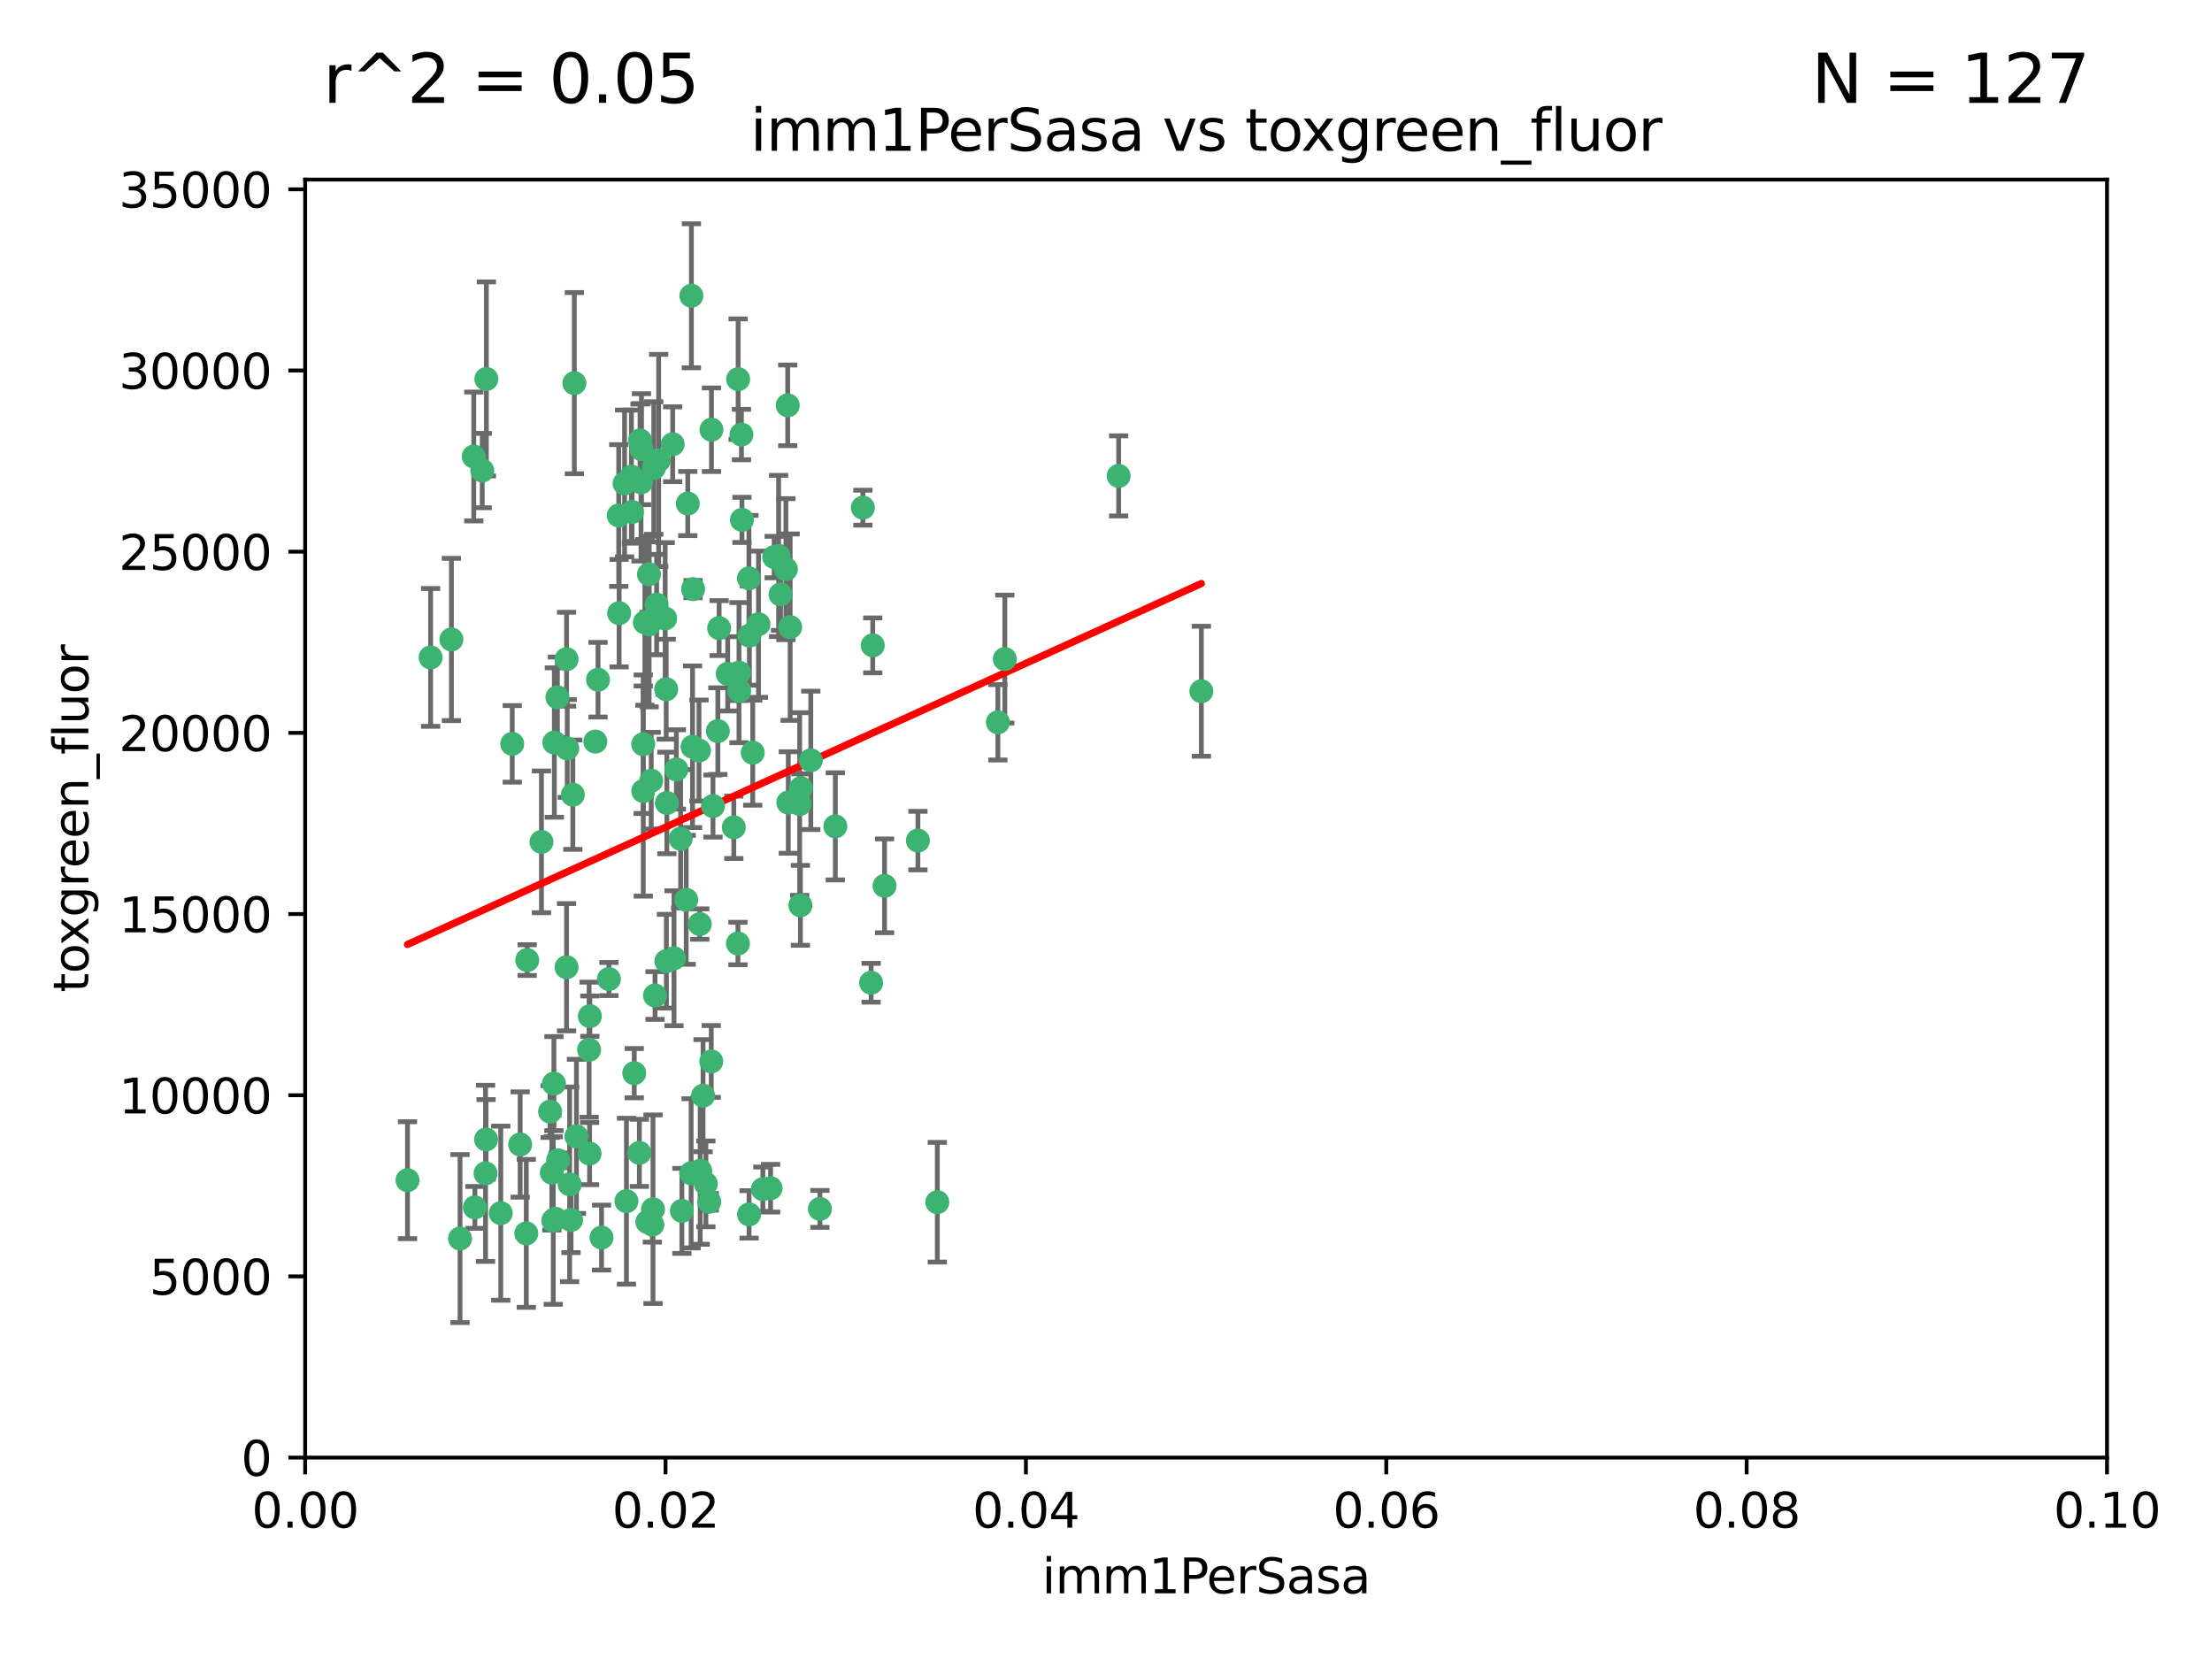 <?xml version="1.0" encoding="utf-8" standalone="no"?>
<!DOCTYPE svg PUBLIC "-//W3C//DTD SVG 1.1//EN"
  "http://www.w3.org/Graphics/SVG/1.1/DTD/svg11.dtd">
<svg xmlns:xlink="http://www.w3.org/1999/xlink" width="460.8pt" height="345.6pt" viewBox="0 0 460.8 345.6" xmlns="http://www.w3.org/2000/svg" version="1.1">
 <defs>
  <style type="text/css">*{stroke-linejoin: round; stroke-linecap: butt}</style>
 </defs>
 <g id="figure_1">
  <g id="patch_1">
   <path d="M 0 345.6 
L 460.8 345.6 
L 460.8 0 
L 0 0 
z
" style="fill: #ffffff"/>
  </g>
  <g id="axes_1">
   <g id="patch_2">
    <path d="M 63.571 303.64 
L 438.93 303.64 
L 438.93 37.411 
L 63.571 37.411 
z
" style="fill: #ffffff"/>
   </g>
   <g id="PathCollection_1">
    <defs>
     <path id="m189ccab97a" d="M 0 1.118 
C 0.297 1.118 0.581 1 0.791 0.791 
C 1 0.581 1.118 0.297 1.118 0 
C 1.118 -0.297 1 -0.581 0.791 -0.791 
C 0.581 -1 0.297 -1.118 0 -1.118 
C -0.297 -1.118 -0.581 -1 -0.791 -0.791 
C -1 -0.581 -1.118 -0.297 -1.118 0 
C -1.118 0.297 -1 0.581 -0.791 0.791 
C -0.581 1 -0.297 1.118 0 1.118 
z
" style="stroke: #3cb371"/>
    </defs>
    <g clip-path="url(#pb4dccc4e42)">
     <use xlink:href="#m189ccab97a" x="101.319" y="78.941" style="fill: #3cb371; stroke: #3cb371"/>
     <use xlink:href="#m189ccab97a" x="100.458" y="98.026" style="fill: #3cb371; stroke: #3cb371"/>
     <use xlink:href="#m189ccab97a" x="98.695" y="95.094" style="fill: #3cb371; stroke: #3cb371"/>
     <use xlink:href="#m189ccab97a" x="89.706" y="136.954" style="fill: #3cb371; stroke: #3cb371"/>
     <use xlink:href="#m189ccab97a" x="156.017" y="120.482" style="fill: #3cb371; stroke: #3cb371"/>
     <use xlink:href="#m189ccab97a" x="148.21" y="89.516" style="fill: #3cb371; stroke: #3cb371"/>
     <use xlink:href="#m189ccab97a" x="137.211" y="95.918" style="fill: #3cb371; stroke: #3cb371"/>
     <use xlink:href="#m189ccab97a" x="161.277" y="116.045" style="fill: #3cb371; stroke: #3cb371"/>
     <use xlink:href="#m189ccab97a" x="130.11" y="100.71" style="fill: #3cb371; stroke: #3cb371"/>
     <use xlink:href="#m189ccab97a" x="149.54" y="152.304" style="fill: #3cb371; stroke: #3cb371"/>
     <use xlink:href="#m189ccab97a" x="164.607" y="130.646" style="fill: #3cb371; stroke: #3cb371"/>
     <use xlink:href="#m189ccab97a" x="162.201" y="115.814" style="fill: #3cb371; stroke: #3cb371"/>
     <use xlink:href="#m189ccab97a" x="138.568" y="128.839" style="fill: #3cb371; stroke: #3cb371"/>
     <use xlink:href="#m189ccab97a" x="133.991" y="155.033" style="fill: #3cb371; stroke: #3cb371"/>
     <use xlink:href="#m189ccab97a" x="118.027" y="137.321" style="fill: #3cb371; stroke: #3cb371"/>
     <use xlink:href="#m189ccab97a" x="133.537" y="100.483" style="fill: #3cb371; stroke: #3cb371"/>
     <use xlink:href="#m189ccab97a" x="168.903" y="158.394" style="fill: #3cb371; stroke: #3cb371"/>
     <use xlink:href="#m189ccab97a" x="133.331" y="91.754" style="fill: #3cb371; stroke: #3cb371"/>
     <use xlink:href="#m189ccab97a" x="136.786" y="125.947" style="fill: #3cb371; stroke: #3cb371"/>
     <use xlink:href="#m189ccab97a" x="135.226" y="130.067" style="fill: #3cb371; stroke: #3cb371"/>
     <use xlink:href="#m189ccab97a" x="124.016" y="154.483" style="fill: #3cb371; stroke: #3cb371"/>
     <use xlink:href="#m189ccab97a" x="128.894" y="107.386" style="fill: #3cb371; stroke: #3cb371"/>
     <use xlink:href="#m189ccab97a" x="131.665" y="106.653" style="fill: #3cb371; stroke: #3cb371"/>
     <use xlink:href="#m189ccab97a" x="135.196" y="119.635" style="fill: #3cb371; stroke: #3cb371"/>
     <use xlink:href="#m189ccab97a" x="119.649" y="79.819" style="fill: #3cb371; stroke: #3cb371"/>
     <use xlink:href="#m189ccab97a" x="144.38" y="122.72" style="fill: #3cb371; stroke: #3cb371"/>
     <use xlink:href="#m189ccab97a" x="126.849" y="203.953" style="fill: #3cb371; stroke: #3cb371"/>
     <use xlink:href="#m189ccab97a" x="181.811" y="134.443" style="fill: #3cb371; stroke: #3cb371"/>
     <use xlink:href="#m189ccab97a" x="106.707" y="154.954" style="fill: #3cb371; stroke: #3cb371"/>
     <use xlink:href="#m189ccab97a" x="143.28" y="104.896" style="fill: #3cb371; stroke: #3cb371"/>
     <use xlink:href="#m189ccab97a" x="131.536" y="99.298" style="fill: #3cb371; stroke: #3cb371"/>
     <use xlink:href="#m189ccab97a" x="145.613" y="156.348" style="fill: #3cb371; stroke: #3cb371"/>
     <use xlink:href="#m189ccab97a" x="179.751" y="105.756" style="fill: #3cb371; stroke: #3cb371"/>
     <use xlink:href="#m189ccab97a" x="136.196" y="97.498" style="fill: #3cb371; stroke: #3cb371"/>
     <use xlink:href="#m189ccab97a" x="118.666" y="246.714" style="fill: #3cb371; stroke: #3cb371"/>
     <use xlink:href="#m189ccab97a" x="140.132" y="92.545" style="fill: #3cb371; stroke: #3cb371"/>
     <use xlink:href="#m189ccab97a" x="119.328" y="165.548" style="fill: #3cb371; stroke: #3cb371"/>
     <use xlink:href="#m189ccab97a" x="153.995" y="143.916" style="fill: #3cb371; stroke: #3cb371"/>
     <use xlink:href="#m189ccab97a" x="122.878" y="211.686" style="fill: #3cb371; stroke: #3cb371"/>
     <use xlink:href="#m189ccab97a" x="154.563" y="108.301" style="fill: #3cb371; stroke: #3cb371"/>
     <use xlink:href="#m189ccab97a" x="114.959" y="244.292" style="fill: #3cb371; stroke: #3cb371"/>
     <use xlink:href="#m189ccab97a" x="158.007" y="130.038" style="fill: #3cb371; stroke: #3cb371"/>
     <use xlink:href="#m189ccab97a" x="109.831" y="200.005" style="fill: #3cb371; stroke: #3cb371"/>
     <use xlink:href="#m189ccab97a" x="153.769" y="78.988" style="fill: #3cb371; stroke: #3cb371"/>
     <use xlink:href="#m189ccab97a" x="149.81" y="130.84" style="fill: #3cb371; stroke: #3cb371"/>
     <use xlink:href="#m189ccab97a" x="118.169" y="155.918" style="fill: #3cb371; stroke: #3cb371"/>
     <use xlink:href="#m189ccab97a" x="136.451" y="207.381" style="fill: #3cb371; stroke: #3cb371"/>
     <use xlink:href="#m189ccab97a" x="135.895" y="255.109" style="fill: #3cb371; stroke: #3cb371"/>
     <use xlink:href="#m189ccab97a" x="140.407" y="199.62" style="fill: #3cb371; stroke: #3cb371"/>
     <use xlink:href="#m189ccab97a" x="112.795" y="175.376" style="fill: #3cb371; stroke: #3cb371"/>
     <use xlink:href="#m189ccab97a" x="151.594" y="140.37" style="fill: #3cb371; stroke: #3cb371"/>
     <use xlink:href="#m189ccab97a" x="164.216" y="167.179" style="fill: #3cb371; stroke: #3cb371"/>
     <use xlink:href="#m189ccab97a" x="148.529" y="167.916" style="fill: #3cb371; stroke: #3cb371"/>
     <use xlink:href="#m189ccab97a" x="133.632" y="93.572" style="fill: #3cb371; stroke: #3cb371"/>
     <use xlink:href="#m189ccab97a" x="163.716" y="118.565" style="fill: #3cb371; stroke: #3cb371"/>
     <use xlink:href="#m189ccab97a" x="128.977" y="127.738" style="fill: #3cb371; stroke: #3cb371"/>
     <use xlink:href="#m189ccab97a" x="138.918" y="167.27" style="fill: #3cb371; stroke: #3cb371"/>
     <use xlink:href="#m189ccab97a" x="116.121" y="145.262" style="fill: #3cb371; stroke: #3cb371"/>
     <use xlink:href="#m189ccab97a" x="207.877" y="150.469" style="fill: #3cb371; stroke: #3cb371"/>
     <use xlink:href="#m189ccab97a" x="115.254" y="254.258" style="fill: #3cb371; stroke: #3cb371"/>
     <use xlink:href="#m189ccab97a" x="209.321" y="137.292" style="fill: #3cb371; stroke: #3cb371"/>
     <use xlink:href="#m189ccab97a" x="134.851" y="254.553" style="fill: #3cb371; stroke: #3cb371"/>
     <use xlink:href="#m189ccab97a" x="142.949" y="187.448" style="fill: #3cb371; stroke: #3cb371"/>
     <use xlink:href="#m189ccab97a" x="152.865" y="172.347" style="fill: #3cb371; stroke: #3cb371"/>
     <use xlink:href="#m189ccab97a" x="114.597" y="231.565" style="fill: #3cb371; stroke: #3cb371"/>
     <use xlink:href="#m189ccab97a" x="153.946" y="140.122" style="fill: #3cb371; stroke: #3cb371"/>
     <use xlink:href="#m189ccab97a" x="145.864" y="243.887" style="fill: #3cb371; stroke: #3cb371"/>
     <use xlink:href="#m189ccab97a" x="144.029" y="61.614" style="fill: #3cb371; stroke: #3cb371"/>
     <use xlink:href="#m189ccab97a" x="118.96" y="254.138" style="fill: #3cb371; stroke: #3cb371"/>
     <use xlink:href="#m189ccab97a" x="95.835" y="258.016" style="fill: #3cb371; stroke: #3cb371"/>
     <use xlink:href="#m189ccab97a" x="166.741" y="188.597" style="fill: #3cb371; stroke: #3cb371"/>
     <use xlink:href="#m189ccab97a" x="164.097" y="84.44" style="fill: #3cb371; stroke: #3cb371"/>
     <use xlink:href="#m189ccab97a" x="156.112" y="132.411" style="fill: #3cb371; stroke: #3cb371"/>
     <use xlink:href="#m189ccab97a" x="147.752" y="250.352" style="fill: #3cb371; stroke: #3cb371"/>
     <use xlink:href="#m189ccab97a" x="115.709" y="253.893" style="fill: #3cb371; stroke: #3cb371"/>
     <use xlink:href="#m189ccab97a" x="160.527" y="247.522" style="fill: #3cb371; stroke: #3cb371"/>
     <use xlink:href="#m189ccab97a" x="233.037" y="99.14" style="fill: #3cb371; stroke: #3cb371"/>
     <use xlink:href="#m189ccab97a" x="181.47" y="204.723" style="fill: #3cb371; stroke: #3cb371"/>
     <use xlink:href="#m189ccab97a" x="166.831" y="164.19" style="fill: #3cb371; stroke: #3cb371"/>
     <use xlink:href="#m189ccab97a" x="144.271" y="155.561" style="fill: #3cb371; stroke: #3cb371"/>
     <use xlink:href="#m189ccab97a" x="250.266" y="143.999" style="fill: #3cb371; stroke: #3cb371"/>
     <use xlink:href="#m189ccab97a" x="195.26" y="250.441" style="fill: #3cb371; stroke: #3cb371"/>
     <use xlink:href="#m189ccab97a" x="174.014" y="172.143" style="fill: #3cb371; stroke: #3cb371"/>
     <use xlink:href="#m189ccab97a" x="156.807" y="156.792" style="fill: #3cb371; stroke: #3cb371"/>
     <use xlink:href="#m189ccab97a" x="94.037" y="133.213" style="fill: #3cb371; stroke: #3cb371"/>
     <use xlink:href="#m189ccab97a" x="154.458" y="90.523" style="fill: #3cb371; stroke: #3cb371"/>
     <use xlink:href="#m189ccab97a" x="140.899" y="160.289" style="fill: #3cb371; stroke: #3cb371"/>
     <use xlink:href="#m189ccab97a" x="153.727" y="196.552" style="fill: #3cb371; stroke: #3cb371"/>
     <use xlink:href="#m189ccab97a" x="136.034" y="251.902" style="fill: #3cb371; stroke: #3cb371"/>
     <use xlink:href="#m189ccab97a" x="115.394" y="225.734" style="fill: #3cb371; stroke: #3cb371"/>
     <use xlink:href="#m189ccab97a" x="148.169" y="221.118" style="fill: #3cb371; stroke: #3cb371"/>
     <use xlink:href="#m189ccab97a" x="141.792" y="174.728" style="fill: #3cb371; stroke: #3cb371"/>
     <use xlink:href="#m189ccab97a" x="101.256" y="237.366" style="fill: #3cb371; stroke: #3cb371"/>
     <use xlink:href="#m189ccab97a" x="143.973" y="244.424" style="fill: #3cb371; stroke: #3cb371"/>
     <use xlink:href="#m189ccab97a" x="124.578" y="141.593" style="fill: #3cb371; stroke: #3cb371"/>
     <use xlink:href="#m189ccab97a" x="191.219" y="175.112" style="fill: #3cb371; stroke: #3cb371"/>
     <use xlink:href="#m189ccab97a" x="115.48" y="154.686" style="fill: #3cb371; stroke: #3cb371"/>
     <use xlink:href="#m189ccab97a" x="145.779" y="192.502" style="fill: #3cb371; stroke: #3cb371"/>
     <use xlink:href="#m189ccab97a" x="98.924" y="251.524" style="fill: #3cb371; stroke: #3cb371"/>
     <use xlink:href="#m189ccab97a" x="134.334" y="129.656" style="fill: #3cb371; stroke: #3cb371"/>
     <use xlink:href="#m189ccab97a" x="120.084" y="236.725" style="fill: #3cb371; stroke: #3cb371"/>
     <use xlink:href="#m189ccab97a" x="130.503" y="250.228" style="fill: #3cb371; stroke: #3cb371"/>
     <use xlink:href="#m189ccab97a" x="109.635" y="256.937" style="fill: #3cb371; stroke: #3cb371"/>
     <use xlink:href="#m189ccab97a" x="122.722" y="218.674" style="fill: #3cb371; stroke: #3cb371"/>
     <use xlink:href="#m189ccab97a" x="158.917" y="247.728" style="fill: #3cb371; stroke: #3cb371"/>
     <use xlink:href="#m189ccab97a" x="134.01" y="164.794" style="fill: #3cb371; stroke: #3cb371"/>
     <use xlink:href="#m189ccab97a" x="138.782" y="143.576" style="fill: #3cb371; stroke: #3cb371"/>
     <use xlink:href="#m189ccab97a" x="125.313" y="257.808" style="fill: #3cb371; stroke: #3cb371"/>
     <use xlink:href="#m189ccab97a" x="138.822" y="200.236" style="fill: #3cb371; stroke: #3cb371"/>
     <use xlink:href="#m189ccab97a" x="84.891" y="245.856" style="fill: #3cb371; stroke: #3cb371"/>
     <use xlink:href="#m189ccab97a" x="108.36" y="238.42" style="fill: #3cb371; stroke: #3cb371"/>
     <use xlink:href="#m189ccab97a" x="142.046" y="252.246" style="fill: #3cb371; stroke: #3cb371"/>
     <use xlink:href="#m189ccab97a" x="133.193" y="240.162" style="fill: #3cb371; stroke: #3cb371"/>
     <use xlink:href="#m189ccab97a" x="170.802" y="251.838" style="fill: #3cb371; stroke: #3cb371"/>
     <use xlink:href="#m189ccab97a" x="135.66" y="162.629" style="fill: #3cb371; stroke: #3cb371"/>
     <use xlink:href="#m189ccab97a" x="166.587" y="167.495" style="fill: #3cb371; stroke: #3cb371"/>
     <use xlink:href="#m189ccab97a" x="104.316" y="252.723" style="fill: #3cb371; stroke: #3cb371"/>
     <use xlink:href="#m189ccab97a" x="132.127" y="223.562" style="fill: #3cb371; stroke: #3cb371"/>
     <use xlink:href="#m189ccab97a" x="101.148" y="244.428" style="fill: #3cb371; stroke: #3cb371"/>
     <use xlink:href="#m189ccab97a" x="162.604" y="123.828" style="fill: #3cb371; stroke: #3cb371"/>
     <use xlink:href="#m189ccab97a" x="122.819" y="240.314" style="fill: #3cb371; stroke: #3cb371"/>
     <use xlink:href="#m189ccab97a" x="116.256" y="241.718" style="fill: #3cb371; stroke: #3cb371"/>
     <use xlink:href="#m189ccab97a" x="156.045" y="252.978" style="fill: #3cb371; stroke: #3cb371"/>
     <use xlink:href="#m189ccab97a" x="118.024" y="201.488" style="fill: #3cb371; stroke: #3cb371"/>
     <use xlink:href="#m189ccab97a" x="184.271" y="184.534" style="fill: #3cb371; stroke: #3cb371"/>
     <use xlink:href="#m189ccab97a" x="147.046" y="246.624" style="fill: #3cb371; stroke: #3cb371"/>
     <use xlink:href="#m189ccab97a" x="146.461" y="228.248" style="fill: #3cb371; stroke: #3cb371"/>
    </g>
   </g>
   <g id="matplotlib.axis_1">
    <g id="xtick_1">
     <g id="line2d_1">
      <defs>
       <path id="mf2a6468d20" d="M 0 0 
L 0 3.5 
" style="stroke: #000000; stroke-width: 0.8"/>
      </defs>
      <g>
       <use xlink:href="#mf2a6468d20" x="63.571" y="303.64" style="stroke: #000000; stroke-width: 0.8"/>
      </g>
     </g>
     <g id="text_1">
      <!-- 0.00 -->
      <g transform="translate(52.438 318.238)scale(0.1 -0.1)">
       <defs>
        <path id="DejaVuSans-30" d="M 2034 4250 
Q 1547 4250 1301 3770 
Q 1056 3291 1056 2328 
Q 1056 1369 1301 889 
Q 1547 409 2034 409 
Q 2525 409 2770 889 
Q 3016 1369 3016 2328 
Q 3016 3291 2770 3770 
Q 2525 4250 2034 4250 
z
M 2034 4750 
Q 2819 4750 3233 4129 
Q 3647 3509 3647 2328 
Q 3647 1150 3233 529 
Q 2819 -91 2034 -91 
Q 1250 -91 836 529 
Q 422 1150 422 2328 
Q 422 3509 836 4129 
Q 1250 4750 2034 4750 
z
" transform="scale(0.016)"/>
        <path id="DejaVuSans-2e" d="M 684 794 
L 1344 794 
L 1344 0 
L 684 0 
L 684 794 
z
" transform="scale(0.016)"/>
       </defs>
       <use xlink:href="#DejaVuSans-30"/>
       <use xlink:href="#DejaVuSans-2e" x="63.623"/>
       <use xlink:href="#DejaVuSans-30" x="95.41"/>
       <use xlink:href="#DejaVuSans-30" x="159.033"/>
      </g>
     </g>
    </g>
    <g id="xtick_2">
     <g id="line2d_2">
      <g>
       <use xlink:href="#mf2a6468d20" x="138.643" y="303.64" style="stroke: #000000; stroke-width: 0.8"/>
      </g>
     </g>
     <g id="text_2">
      <!-- 0.02 -->
      <g transform="translate(127.51 318.238)scale(0.1 -0.1)">
       <defs>
        <path id="DejaVuSans-32" d="M 1228 531 
L 3431 531 
L 3431 0 
L 469 0 
L 469 531 
Q 828 903 1448 1529 
Q 2069 2156 2228 2338 
Q 2531 2678 2651 2914 
Q 2772 3150 2772 3378 
Q 2772 3750 2511 3984 
Q 2250 4219 1831 4219 
Q 1534 4219 1204 4116 
Q 875 4013 500 3803 
L 500 4441 
Q 881 4594 1212 4672 
Q 1544 4750 1819 4750 
Q 2544 4750 2975 4387 
Q 3406 4025 3406 3419 
Q 3406 3131 3298 2873 
Q 3191 2616 2906 2266 
Q 2828 2175 2409 1742 
Q 1991 1309 1228 531 
z
" transform="scale(0.016)"/>
       </defs>
       <use xlink:href="#DejaVuSans-30"/>
       <use xlink:href="#DejaVuSans-2e" x="63.623"/>
       <use xlink:href="#DejaVuSans-30" x="95.41"/>
       <use xlink:href="#DejaVuSans-32" x="159.033"/>
      </g>
     </g>
    </g>
    <g id="xtick_3">
     <g id="line2d_3">
      <g>
       <use xlink:href="#mf2a6468d20" x="213.715" y="303.64" style="stroke: #000000; stroke-width: 0.8"/>
      </g>
     </g>
     <g id="text_3">
      <!-- 0.04 -->
      <g transform="translate(202.582 318.238)scale(0.1 -0.1)">
       <defs>
        <path id="DejaVuSans-34" d="M 2419 4116 
L 825 1625 
L 2419 1625 
L 2419 4116 
z
M 2253 4666 
L 3047 4666 
L 3047 1625 
L 3713 1625 
L 3713 1100 
L 3047 1100 
L 3047 0 
L 2419 0 
L 2419 1100 
L 313 1100 
L 313 1709 
L 2253 4666 
z
" transform="scale(0.016)"/>
       </defs>
       <use xlink:href="#DejaVuSans-30"/>
       <use xlink:href="#DejaVuSans-2e" x="63.623"/>
       <use xlink:href="#DejaVuSans-30" x="95.41"/>
       <use xlink:href="#DejaVuSans-34" x="159.033"/>
      </g>
     </g>
    </g>
    <g id="xtick_4">
     <g id="line2d_4">
      <g>
       <use xlink:href="#mf2a6468d20" x="288.786" y="303.64" style="stroke: #000000; stroke-width: 0.8"/>
      </g>
     </g>
     <g id="text_4">
      <!-- 0.06 -->
      <g transform="translate(277.654 318.238)scale(0.1 -0.1)">
       <defs>
        <path id="DejaVuSans-36" d="M 2113 2584 
Q 1688 2584 1439 2293 
Q 1191 2003 1191 1497 
Q 1191 994 1439 701 
Q 1688 409 2113 409 
Q 2538 409 2786 701 
Q 3034 994 3034 1497 
Q 3034 2003 2786 2293 
Q 2538 2584 2113 2584 
z
M 3366 4563 
L 3366 3988 
Q 3128 4100 2886 4159 
Q 2644 4219 2406 4219 
Q 1781 4219 1451 3797 
Q 1122 3375 1075 2522 
Q 1259 2794 1537 2939 
Q 1816 3084 2150 3084 
Q 2853 3084 3261 2657 
Q 3669 2231 3669 1497 
Q 3669 778 3244 343 
Q 2819 -91 2113 -91 
Q 1303 -91 875 529 
Q 447 1150 447 2328 
Q 447 3434 972 4092 
Q 1497 4750 2381 4750 
Q 2619 4750 2861 4703 
Q 3103 4656 3366 4563 
z
" transform="scale(0.016)"/>
       </defs>
       <use xlink:href="#DejaVuSans-30"/>
       <use xlink:href="#DejaVuSans-2e" x="63.623"/>
       <use xlink:href="#DejaVuSans-30" x="95.41"/>
       <use xlink:href="#DejaVuSans-36" x="159.033"/>
      </g>
     </g>
    </g>
    <g id="xtick_5">
     <g id="line2d_5">
      <g>
       <use xlink:href="#mf2a6468d20" x="363.858" y="303.64" style="stroke: #000000; stroke-width: 0.8"/>
      </g>
     </g>
     <g id="text_5">
      <!-- 0.08 -->
      <g transform="translate(352.725 318.238)scale(0.1 -0.1)">
       <defs>
        <path id="DejaVuSans-38" d="M 2034 2216 
Q 1584 2216 1326 1975 
Q 1069 1734 1069 1313 
Q 1069 891 1326 650 
Q 1584 409 2034 409 
Q 2484 409 2743 651 
Q 3003 894 3003 1313 
Q 3003 1734 2745 1975 
Q 2488 2216 2034 2216 
z
M 1403 2484 
Q 997 2584 770 2862 
Q 544 3141 544 3541 
Q 544 4100 942 4425 
Q 1341 4750 2034 4750 
Q 2731 4750 3128 4425 
Q 3525 4100 3525 3541 
Q 3525 3141 3298 2862 
Q 3072 2584 2669 2484 
Q 3125 2378 3379 2068 
Q 3634 1759 3634 1313 
Q 3634 634 3220 271 
Q 2806 -91 2034 -91 
Q 1263 -91 848 271 
Q 434 634 434 1313 
Q 434 1759 690 2068 
Q 947 2378 1403 2484 
z
M 1172 3481 
Q 1172 3119 1398 2916 
Q 1625 2713 2034 2713 
Q 2441 2713 2670 2916 
Q 2900 3119 2900 3481 
Q 2900 3844 2670 4047 
Q 2441 4250 2034 4250 
Q 1625 4250 1398 4047 
Q 1172 3844 1172 3481 
z
" transform="scale(0.016)"/>
       </defs>
       <use xlink:href="#DejaVuSans-30"/>
       <use xlink:href="#DejaVuSans-2e" x="63.623"/>
       <use xlink:href="#DejaVuSans-30" x="95.41"/>
       <use xlink:href="#DejaVuSans-38" x="159.033"/>
      </g>
     </g>
    </g>
    <g id="xtick_6">
     <g id="line2d_6">
      <g>
       <use xlink:href="#mf2a6468d20" x="438.93" y="303.64" style="stroke: #000000; stroke-width: 0.8"/>
      </g>
     </g>
     <g id="text_6">
      <!-- 0.10 -->
      <g transform="translate(427.797 318.238)scale(0.1 -0.1)">
       <defs>
        <path id="DejaVuSans-31" d="M 794 531 
L 1825 531 
L 1825 4091 
L 703 3866 
L 703 4441 
L 1819 4666 
L 2450 4666 
L 2450 531 
L 3481 531 
L 3481 0 
L 794 0 
L 794 531 
z
" transform="scale(0.016)"/>
       </defs>
       <use xlink:href="#DejaVuSans-30"/>
       <use xlink:href="#DejaVuSans-2e" x="63.623"/>
       <use xlink:href="#DejaVuSans-31" x="95.41"/>
       <use xlink:href="#DejaVuSans-30" x="159.033"/>
      </g>
     </g>
    </g>
    <g id="text_7">
     <!-- imm1PerSasa -->
     <g transform="translate(217.067 331.917)scale(0.1 -0.1)">
      <defs>
       <path id="DejaVuSans-69" d="M 603 3500 
L 1178 3500 
L 1178 0 
L 603 0 
L 603 3500 
z
M 603 4863 
L 1178 4863 
L 1178 4134 
L 603 4134 
L 603 4863 
z
" transform="scale(0.016)"/>
       <path id="DejaVuSans-6d" d="M 3328 2828 
Q 3544 3216 3844 3400 
Q 4144 3584 4550 3584 
Q 5097 3584 5394 3201 
Q 5691 2819 5691 2113 
L 5691 0 
L 5113 0 
L 5113 2094 
Q 5113 2597 4934 2840 
Q 4756 3084 4391 3084 
Q 3944 3084 3684 2787 
Q 3425 2491 3425 1978 
L 3425 0 
L 2847 0 
L 2847 2094 
Q 2847 2600 2669 2842 
Q 2491 3084 2119 3084 
Q 1678 3084 1418 2786 
Q 1159 2488 1159 1978 
L 1159 0 
L 581 0 
L 581 3500 
L 1159 3500 
L 1159 2956 
Q 1356 3278 1631 3431 
Q 1906 3584 2284 3584 
Q 2666 3584 2933 3390 
Q 3200 3197 3328 2828 
z
" transform="scale(0.016)"/>
       <path id="DejaVuSans-50" d="M 1259 4147 
L 1259 2394 
L 2053 2394 
Q 2494 2394 2734 2622 
Q 2975 2850 2975 3272 
Q 2975 3691 2734 3919 
Q 2494 4147 2053 4147 
L 1259 4147 
z
M 628 4666 
L 2053 4666 
Q 2838 4666 3239 4311 
Q 3641 3956 3641 3272 
Q 3641 2581 3239 2228 
Q 2838 1875 2053 1875 
L 1259 1875 
L 1259 0 
L 628 0 
L 628 4666 
z
" transform="scale(0.016)"/>
       <path id="DejaVuSans-65" d="M 3597 1894 
L 3597 1613 
L 953 1613 
Q 991 1019 1311 708 
Q 1631 397 2203 397 
Q 2534 397 2845 478 
Q 3156 559 3463 722 
L 3463 178 
Q 3153 47 2828 -22 
Q 2503 -91 2169 -91 
Q 1331 -91 842 396 
Q 353 884 353 1716 
Q 353 2575 817 3079 
Q 1281 3584 2069 3584 
Q 2775 3584 3186 3129 
Q 3597 2675 3597 1894 
z
M 3022 2063 
Q 3016 2534 2758 2815 
Q 2500 3097 2075 3097 
Q 1594 3097 1305 2825 
Q 1016 2553 972 2059 
L 3022 2063 
z
" transform="scale(0.016)"/>
       <path id="DejaVuSans-72" d="M 2631 2963 
Q 2534 3019 2420 3045 
Q 2306 3072 2169 3072 
Q 1681 3072 1420 2755 
Q 1159 2438 1159 1844 
L 1159 0 
L 581 0 
L 581 3500 
L 1159 3500 
L 1159 2956 
Q 1341 3275 1631 3429 
Q 1922 3584 2338 3584 
Q 2397 3584 2469 3576 
Q 2541 3569 2628 3553 
L 2631 2963 
z
" transform="scale(0.016)"/>
       <path id="DejaVuSans-53" d="M 3425 4513 
L 3425 3897 
Q 3066 4069 2747 4153 
Q 2428 4238 2131 4238 
Q 1616 4238 1336 4038 
Q 1056 3838 1056 3469 
Q 1056 3159 1242 3001 
Q 1428 2844 1947 2747 
L 2328 2669 
Q 3034 2534 3370 2195 
Q 3706 1856 3706 1288 
Q 3706 609 3251 259 
Q 2797 -91 1919 -91 
Q 1588 -91 1214 -16 
Q 841 59 441 206 
L 441 856 
Q 825 641 1194 531 
Q 1563 422 1919 422 
Q 2459 422 2753 634 
Q 3047 847 3047 1241 
Q 3047 1584 2836 1778 
Q 2625 1972 2144 2069 
L 1759 2144 
Q 1053 2284 737 2584 
Q 422 2884 422 3419 
Q 422 4038 858 4394 
Q 1294 4750 2059 4750 
Q 2388 4750 2728 4690 
Q 3069 4631 3425 4513 
z
" transform="scale(0.016)"/>
       <path id="DejaVuSans-61" d="M 2194 1759 
Q 1497 1759 1228 1600 
Q 959 1441 959 1056 
Q 959 750 1161 570 
Q 1363 391 1709 391 
Q 2188 391 2477 730 
Q 2766 1069 2766 1631 
L 2766 1759 
L 2194 1759 
z
M 3341 1997 
L 3341 0 
L 2766 0 
L 2766 531 
Q 2569 213 2275 61 
Q 1981 -91 1556 -91 
Q 1019 -91 701 211 
Q 384 513 384 1019 
Q 384 1609 779 1909 
Q 1175 2209 1959 2209 
L 2766 2209 
L 2766 2266 
Q 2766 2663 2505 2880 
Q 2244 3097 1772 3097 
Q 1472 3097 1187 3025 
Q 903 2953 641 2809 
L 641 3341 
Q 956 3463 1253 3523 
Q 1550 3584 1831 3584 
Q 2591 3584 2966 3190 
Q 3341 2797 3341 1997 
z
" transform="scale(0.016)"/>
       <path id="DejaVuSans-73" d="M 2834 3397 
L 2834 2853 
Q 2591 2978 2328 3040 
Q 2066 3103 1784 3103 
Q 1356 3103 1142 2972 
Q 928 2841 928 2578 
Q 928 2378 1081 2264 
Q 1234 2150 1697 2047 
L 1894 2003 
Q 2506 1872 2764 1633 
Q 3022 1394 3022 966 
Q 3022 478 2636 193 
Q 2250 -91 1575 -91 
Q 1294 -91 989 -36 
Q 684 19 347 128 
L 347 722 
Q 666 556 975 473 
Q 1284 391 1588 391 
Q 1994 391 2212 530 
Q 2431 669 2431 922 
Q 2431 1156 2273 1281 
Q 2116 1406 1581 1522 
L 1381 1569 
Q 847 1681 609 1914 
Q 372 2147 372 2553 
Q 372 3047 722 3315 
Q 1072 3584 1716 3584 
Q 2034 3584 2315 3537 
Q 2597 3491 2834 3397 
z
" transform="scale(0.016)"/>
      </defs>
      <use xlink:href="#DejaVuSans-69"/>
      <use xlink:href="#DejaVuSans-6d" x="27.783"/>
      <use xlink:href="#DejaVuSans-6d" x="125.195"/>
      <use xlink:href="#DejaVuSans-31" x="222.607"/>
      <use xlink:href="#DejaVuSans-50" x="286.23"/>
      <use xlink:href="#DejaVuSans-65" x="342.908"/>
      <use xlink:href="#DejaVuSans-72" x="404.432"/>
      <use xlink:href="#DejaVuSans-53" x="445.545"/>
      <use xlink:href="#DejaVuSans-61" x="509.021"/>
      <use xlink:href="#DejaVuSans-73" x="570.301"/>
      <use xlink:href="#DejaVuSans-61" x="622.4"/>
     </g>
    </g>
   </g>
   <g id="matplotlib.axis_2">
    <g id="ytick_1">
     <g id="line2d_7">
      <defs>
       <path id="mf2c84ffcbc" d="M 0 0 
L -3.5 0 
" style="stroke: #000000; stroke-width: 0.8"/>
      </defs>
      <g>
       <use xlink:href="#mf2c84ffcbc" x="63.571" y="303.64" style="stroke: #000000; stroke-width: 0.8"/>
      </g>
     </g>
     <g id="text_8">
      <!-- 0 -->
      <g transform="translate(50.209 307.439)scale(0.1 -0.1)">
       <use xlink:href="#DejaVuSans-30"/>
      </g>
     </g>
    </g>
    <g id="ytick_2">
     <g id="line2d_8">
      <g>
       <use xlink:href="#mf2c84ffcbc" x="63.571" y="265.897" style="stroke: #000000; stroke-width: 0.8"/>
      </g>
     </g>
     <g id="text_9">
      <!-- 5000 -->
      <g transform="translate(31.121 269.696)scale(0.1 -0.1)">
       <defs>
        <path id="DejaVuSans-35" d="M 691 4666 
L 3169 4666 
L 3169 4134 
L 1269 4134 
L 1269 2991 
Q 1406 3038 1543 3061 
Q 1681 3084 1819 3084 
Q 2600 3084 3056 2656 
Q 3513 2228 3513 1497 
Q 3513 744 3044 326 
Q 2575 -91 1722 -91 
Q 1428 -91 1123 -41 
Q 819 9 494 109 
L 494 744 
Q 775 591 1075 516 
Q 1375 441 1709 441 
Q 2250 441 2565 725 
Q 2881 1009 2881 1497 
Q 2881 1984 2565 2268 
Q 2250 2553 1709 2553 
Q 1456 2553 1204 2497 
Q 953 2441 691 2322 
L 691 4666 
z
" transform="scale(0.016)"/>
       </defs>
       <use xlink:href="#DejaVuSans-35"/>
       <use xlink:href="#DejaVuSans-30" x="63.623"/>
       <use xlink:href="#DejaVuSans-30" x="127.246"/>
       <use xlink:href="#DejaVuSans-30" x="190.869"/>
      </g>
     </g>
    </g>
    <g id="ytick_3">
     <g id="line2d_9">
      <g>
       <use xlink:href="#mf2c84ffcbc" x="63.571" y="228.154" style="stroke: #000000; stroke-width: 0.8"/>
      </g>
     </g>
     <g id="text_10">
      <!-- 10000 -->
      <g transform="translate(24.759 231.953)scale(0.1 -0.1)">
       <use xlink:href="#DejaVuSans-31"/>
       <use xlink:href="#DejaVuSans-30" x="63.623"/>
       <use xlink:href="#DejaVuSans-30" x="127.246"/>
       <use xlink:href="#DejaVuSans-30" x="190.869"/>
       <use xlink:href="#DejaVuSans-30" x="254.492"/>
      </g>
     </g>
    </g>
    <g id="ytick_4">
     <g id="line2d_10">
      <g>
       <use xlink:href="#mf2c84ffcbc" x="63.571" y="190.411" style="stroke: #000000; stroke-width: 0.8"/>
      </g>
     </g>
     <g id="text_11">
      <!-- 15000 -->
      <g transform="translate(24.759 194.21)scale(0.1 -0.1)">
       <use xlink:href="#DejaVuSans-31"/>
       <use xlink:href="#DejaVuSans-35" x="63.623"/>
       <use xlink:href="#DejaVuSans-30" x="127.246"/>
       <use xlink:href="#DejaVuSans-30" x="190.869"/>
       <use xlink:href="#DejaVuSans-30" x="254.492"/>
      </g>
     </g>
    </g>
    <g id="ytick_5">
     <g id="line2d_11">
      <g>
       <use xlink:href="#mf2c84ffcbc" x="63.571" y="152.668" style="stroke: #000000; stroke-width: 0.8"/>
      </g>
     </g>
     <g id="text_12">
      <!-- 20000 -->
      <g transform="translate(24.759 156.467)scale(0.1 -0.1)">
       <use xlink:href="#DejaVuSans-32"/>
       <use xlink:href="#DejaVuSans-30" x="63.623"/>
       <use xlink:href="#DejaVuSans-30" x="127.246"/>
       <use xlink:href="#DejaVuSans-30" x="190.869"/>
       <use xlink:href="#DejaVuSans-30" x="254.492"/>
      </g>
     </g>
    </g>
    <g id="ytick_6">
     <g id="line2d_12">
      <g>
       <use xlink:href="#mf2c84ffcbc" x="63.571" y="114.925" style="stroke: #000000; stroke-width: 0.8"/>
      </g>
     </g>
     <g id="text_13">
      <!-- 25000 -->
      <g transform="translate(24.759 118.724)scale(0.1 -0.1)">
       <use xlink:href="#DejaVuSans-32"/>
       <use xlink:href="#DejaVuSans-35" x="63.623"/>
       <use xlink:href="#DejaVuSans-30" x="127.246"/>
       <use xlink:href="#DejaVuSans-30" x="190.869"/>
       <use xlink:href="#DejaVuSans-30" x="254.492"/>
      </g>
     </g>
    </g>
    <g id="ytick_7">
     <g id="line2d_13">
      <g>
       <use xlink:href="#mf2c84ffcbc" x="63.571" y="77.181" style="stroke: #000000; stroke-width: 0.8"/>
      </g>
     </g>
     <g id="text_14">
      <!-- 30000 -->
      <g transform="translate(24.759 80.981)scale(0.1 -0.1)">
       <defs>
        <path id="DejaVuSans-33" d="M 2597 2516 
Q 3050 2419 3304 2112 
Q 3559 1806 3559 1356 
Q 3559 666 3084 287 
Q 2609 -91 1734 -91 
Q 1441 -91 1130 -33 
Q 819 25 488 141 
L 488 750 
Q 750 597 1062 519 
Q 1375 441 1716 441 
Q 2309 441 2620 675 
Q 2931 909 2931 1356 
Q 2931 1769 2642 2001 
Q 2353 2234 1838 2234 
L 1294 2234 
L 1294 2753 
L 1863 2753 
Q 2328 2753 2575 2939 
Q 2822 3125 2822 3475 
Q 2822 3834 2567 4026 
Q 2313 4219 1838 4219 
Q 1578 4219 1281 4162 
Q 984 4106 628 3988 
L 628 4550 
Q 988 4650 1302 4700 
Q 1616 4750 1894 4750 
Q 2613 4750 3031 4423 
Q 3450 4097 3450 3541 
Q 3450 3153 3228 2886 
Q 3006 2619 2597 2516 
z
" transform="scale(0.016)"/>
       </defs>
       <use xlink:href="#DejaVuSans-33"/>
       <use xlink:href="#DejaVuSans-30" x="63.623"/>
       <use xlink:href="#DejaVuSans-30" x="127.246"/>
       <use xlink:href="#DejaVuSans-30" x="190.869"/>
       <use xlink:href="#DejaVuSans-30" x="254.492"/>
      </g>
     </g>
    </g>
    <g id="ytick_8">
     <g id="line2d_14">
      <g>
       <use xlink:href="#mf2c84ffcbc" x="63.571" y="39.438" style="stroke: #000000; stroke-width: 0.8"/>
      </g>
     </g>
     <g id="text_15">
      <!-- 35000 -->
      <g transform="translate(24.759 43.238)scale(0.1 -0.1)">
       <use xlink:href="#DejaVuSans-33"/>
       <use xlink:href="#DejaVuSans-35" x="63.623"/>
       <use xlink:href="#DejaVuSans-30" x="127.246"/>
       <use xlink:href="#DejaVuSans-30" x="190.869"/>
       <use xlink:href="#DejaVuSans-30" x="254.492"/>
      </g>
     </g>
    </g>
    <g id="text_16">
     <!-- toxgreen_fluor -->
     <g transform="translate(18.401 206.72)rotate(-90)scale(0.1 -0.1)">
      <defs>
       <path id="DejaVuSans-74" d="M 1172 4494 
L 1172 3500 
L 2356 3500 
L 2356 3053 
L 1172 3053 
L 1172 1153 
Q 1172 725 1289 603 
Q 1406 481 1766 481 
L 2356 481 
L 2356 0 
L 1766 0 
Q 1100 0 847 248 
Q 594 497 594 1153 
L 594 3053 
L 172 3053 
L 172 3500 
L 594 3500 
L 594 4494 
L 1172 4494 
z
" transform="scale(0.016)"/>
       <path id="DejaVuSans-6f" d="M 1959 3097 
Q 1497 3097 1228 2736 
Q 959 2375 959 1747 
Q 959 1119 1226 758 
Q 1494 397 1959 397 
Q 2419 397 2687 759 
Q 2956 1122 2956 1747 
Q 2956 2369 2687 2733 
Q 2419 3097 1959 3097 
z
M 1959 3584 
Q 2709 3584 3137 3096 
Q 3566 2609 3566 1747 
Q 3566 888 3137 398 
Q 2709 -91 1959 -91 
Q 1206 -91 779 398 
Q 353 888 353 1747 
Q 353 2609 779 3096 
Q 1206 3584 1959 3584 
z
" transform="scale(0.016)"/>
       <path id="DejaVuSans-78" d="M 3513 3500 
L 2247 1797 
L 3578 0 
L 2900 0 
L 1881 1375 
L 863 0 
L 184 0 
L 1544 1831 
L 300 3500 
L 978 3500 
L 1906 2253 
L 2834 3500 
L 3513 3500 
z
" transform="scale(0.016)"/>
       <path id="DejaVuSans-67" d="M 2906 1791 
Q 2906 2416 2648 2759 
Q 2391 3103 1925 3103 
Q 1463 3103 1205 2759 
Q 947 2416 947 1791 
Q 947 1169 1205 825 
Q 1463 481 1925 481 
Q 2391 481 2648 825 
Q 2906 1169 2906 1791 
z
M 3481 434 
Q 3481 -459 3084 -895 
Q 2688 -1331 1869 -1331 
Q 1566 -1331 1297 -1286 
Q 1028 -1241 775 -1147 
L 775 -588 
Q 1028 -725 1275 -790 
Q 1522 -856 1778 -856 
Q 2344 -856 2625 -561 
Q 2906 -266 2906 331 
L 2906 616 
Q 2728 306 2450 153 
Q 2172 0 1784 0 
Q 1141 0 747 490 
Q 353 981 353 1791 
Q 353 2603 747 3093 
Q 1141 3584 1784 3584 
Q 2172 3584 2450 3431 
Q 2728 3278 2906 2969 
L 2906 3500 
L 3481 3500 
L 3481 434 
z
" transform="scale(0.016)"/>
       <path id="DejaVuSans-6e" d="M 3513 2113 
L 3513 0 
L 2938 0 
L 2938 2094 
Q 2938 2591 2744 2837 
Q 2550 3084 2163 3084 
Q 1697 3084 1428 2787 
Q 1159 2491 1159 1978 
L 1159 0 
L 581 0 
L 581 3500 
L 1159 3500 
L 1159 2956 
Q 1366 3272 1645 3428 
Q 1925 3584 2291 3584 
Q 2894 3584 3203 3211 
Q 3513 2838 3513 2113 
z
" transform="scale(0.016)"/>
       <path id="DejaVuSans-5f" d="M 3263 -1063 
L 3263 -1509 
L -63 -1509 
L -63 -1063 
L 3263 -1063 
z
" transform="scale(0.016)"/>
       <path id="DejaVuSans-66" d="M 2375 4863 
L 2375 4384 
L 1825 4384 
Q 1516 4384 1395 4259 
Q 1275 4134 1275 3809 
L 1275 3500 
L 2222 3500 
L 2222 3053 
L 1275 3053 
L 1275 0 
L 697 0 
L 697 3053 
L 147 3053 
L 147 3500 
L 697 3500 
L 697 3744 
Q 697 4328 969 4595 
Q 1241 4863 1831 4863 
L 2375 4863 
z
" transform="scale(0.016)"/>
       <path id="DejaVuSans-6c" d="M 603 4863 
L 1178 4863 
L 1178 0 
L 603 0 
L 603 4863 
z
" transform="scale(0.016)"/>
       <path id="DejaVuSans-75" d="M 544 1381 
L 544 3500 
L 1119 3500 
L 1119 1403 
Q 1119 906 1312 657 
Q 1506 409 1894 409 
Q 2359 409 2629 706 
Q 2900 1003 2900 1516 
L 2900 3500 
L 3475 3500 
L 3475 0 
L 2900 0 
L 2900 538 
Q 2691 219 2414 64 
Q 2138 -91 1772 -91 
Q 1169 -91 856 284 
Q 544 659 544 1381 
z
M 1991 3584 
L 1991 3584 
z
" transform="scale(0.016)"/>
      </defs>
      <use xlink:href="#DejaVuSans-74"/>
      <use xlink:href="#DejaVuSans-6f" x="39.209"/>
      <use xlink:href="#DejaVuSans-78" x="97.266"/>
      <use xlink:href="#DejaVuSans-67" x="156.445"/>
      <use xlink:href="#DejaVuSans-72" x="219.922"/>
      <use xlink:href="#DejaVuSans-65" x="258.785"/>
      <use xlink:href="#DejaVuSans-65" x="320.309"/>
      <use xlink:href="#DejaVuSans-6e" x="381.832"/>
      <use xlink:href="#DejaVuSans-5f" x="445.211"/>
      <use xlink:href="#DejaVuSans-66" x="495.211"/>
      <use xlink:href="#DejaVuSans-6c" x="530.416"/>
      <use xlink:href="#DejaVuSans-75" x="558.199"/>
      <use xlink:href="#DejaVuSans-6f" x="621.578"/>
      <use xlink:href="#DejaVuSans-72" x="682.76"/>
     </g>
    </g>
   </g>
   <g id="LineCollection_1">
    <path d="M 101.319 99.149 
L 101.319 58.733 
" clip-path="url(#pb4dccc4e42)" style="fill: none; stroke: #696969"/>
    <path d="M 100.458 105.772 
L 100.458 90.281 
" clip-path="url(#pb4dccc4e42)" style="fill: none; stroke: #696969"/>
    <path d="M 98.695 108.514 
L 98.695 81.675 
" clip-path="url(#pb4dccc4e42)" style="fill: none; stroke: #696969"/>
    <path d="M 89.706 151.309 
L 89.706 122.599 
" clip-path="url(#pb4dccc4e42)" style="fill: none; stroke: #696969"/>
    <path d="M 156.017 133.601 
L 156.017 107.363 
" clip-path="url(#pb4dccc4e42)" style="fill: none; stroke: #696969"/>
    <path d="M 148.21 98.217 
L 148.21 80.815 
" clip-path="url(#pb4dccc4e42)" style="fill: none; stroke: #696969"/>
    <path d="M 137.211 118.013 
L 137.211 73.824 
" clip-path="url(#pb4dccc4e42)" style="fill: none; stroke: #696969"/>
    <path d="M 161.277 120.361 
L 161.277 111.729 
" clip-path="url(#pb4dccc4e42)" style="fill: none; stroke: #696969"/>
    <path d="M 130.11 115.998 
L 130.11 85.423 
" clip-path="url(#pb4dccc4e42)" style="fill: none; stroke: #696969"/>
    <path d="M 149.54 161.323 
L 149.54 143.286 
" clip-path="url(#pb4dccc4e42)" style="fill: none; stroke: #696969"/>
    <path d="M 164.607 150.061 
L 164.607 111.23 
" clip-path="url(#pb4dccc4e42)" style="fill: none; stroke: #696969"/>
    <path d="M 162.201 132.604 
L 162.201 99.024 
" clip-path="url(#pb4dccc4e42)" style="fill: none; stroke: #696969"/>
    <path d="M 138.568 144.637 
L 138.568 113.041 
" clip-path="url(#pb4dccc4e42)" style="fill: none; stroke: #696969"/>
    <path d="M 133.991 169.463 
L 133.991 140.603 
" clip-path="url(#pb4dccc4e42)" style="fill: none; stroke: #696969"/>
    <path d="M 118.027 147.102 
L 118.027 127.541 
" clip-path="url(#pb4dccc4e42)" style="fill: none; stroke: #696969"/>
    <path d="M 133.537 116.878 
L 133.537 84.088 
" clip-path="url(#pb4dccc4e42)" style="fill: none; stroke: #696969"/>
    <path d="M 168.903 172.807 
L 168.903 143.981 
" clip-path="url(#pb4dccc4e42)" style="fill: none; stroke: #696969"/>
    <path d="M 133.331 99.334 
L 133.331 84.174 
" clip-path="url(#pb4dccc4e42)" style="fill: none; stroke: #696969"/>
    <path d="M 136.786 136.397 
L 136.786 115.497 
" clip-path="url(#pb4dccc4e42)" style="fill: none; stroke: #696969"/>
    <path d="M 135.226 147.25 
L 135.226 112.885 
" clip-path="url(#pb4dccc4e42)" style="fill: none; stroke: #696969"/>
    <path d="M 124.016 155.048 
L 124.016 153.918 
" clip-path="url(#pb4dccc4e42)" style="fill: none; stroke: #696969"/>
    <path d="M 128.894 122.155 
L 128.894 92.617 
" clip-path="url(#pb4dccc4e42)" style="fill: none; stroke: #696969"/>
    <path d="M 131.665 112.792 
L 131.665 100.514 
" clip-path="url(#pb4dccc4e42)" style="fill: none; stroke: #696969"/>
    <path d="M 135.196 127.554 
L 135.196 111.717 
" clip-path="url(#pb4dccc4e42)" style="fill: none; stroke: #696969"/>
    <path d="M 119.649 98.693 
L 119.649 60.945 
" clip-path="url(#pb4dccc4e42)" style="fill: none; stroke: #696969"/>
    <path d="M 144.38 124.514 
L 144.38 120.926 
" clip-path="url(#pb4dccc4e42)" style="fill: none; stroke: #696969"/>
    <path d="M 126.849 207.405 
L 126.849 200.501 
" clip-path="url(#pb4dccc4e42)" style="fill: none; stroke: #696969"/>
    <path d="M 181.811 140.163 
L 181.811 128.724 
" clip-path="url(#pb4dccc4e42)" style="fill: none; stroke: #696969"/>
    <path d="M 106.707 162.929 
L 106.707 146.979 
" clip-path="url(#pb4dccc4e42)" style="fill: none; stroke: #696969"/>
    <path d="M 143.28 111.578 
L 143.28 98.214 
" clip-path="url(#pb4dccc4e42)" style="fill: none; stroke: #696969"/>
    <path d="M 131.536 113.157 
L 131.536 85.439 
" clip-path="url(#pb4dccc4e42)" style="fill: none; stroke: #696969"/>
    <path d="M 145.613 166.868 
L 145.613 145.829 
" clip-path="url(#pb4dccc4e42)" style="fill: none; stroke: #696969"/>
    <path d="M 179.751 109.392 
L 179.751 102.12 
" clip-path="url(#pb4dccc4e42)" style="fill: none; stroke: #696969"/>
    <path d="M 136.196 111.302 
L 136.196 83.693 
" clip-path="url(#pb4dccc4e42)" style="fill: none; stroke: #696969"/>
    <path d="M 118.666 266.992 
L 118.666 226.435 
" clip-path="url(#pb4dccc4e42)" style="fill: none; stroke: #696969"/>
    <path d="M 140.132 100.341 
L 140.132 84.749 
" clip-path="url(#pb4dccc4e42)" style="fill: none; stroke: #696969"/>
    <path d="M 119.328 176.939 
L 119.328 154.157 
" clip-path="url(#pb4dccc4e42)" style="fill: none; stroke: #696969"/>
    <path d="M 153.995 145.941 
L 153.995 141.891 
" clip-path="url(#pb4dccc4e42)" style="fill: none; stroke: #696969"/>
    <path d="M 122.878 215.883 
L 122.878 207.488 
" clip-path="url(#pb4dccc4e42)" style="fill: none; stroke: #696969"/>
    <path d="M 154.563 113.001 
L 154.563 103.601 
" clip-path="url(#pb4dccc4e42)" style="fill: none; stroke: #696969"/>
    <path d="M 114.959 256.247 
L 114.959 232.336 
" clip-path="url(#pb4dccc4e42)" style="fill: none; stroke: #696969"/>
    <path d="M 158.007 145.27 
L 158.007 114.805 
" clip-path="url(#pb4dccc4e42)" style="fill: none; stroke: #696969"/>
    <path d="M 109.831 203.204 
L 109.831 196.806 
" clip-path="url(#pb4dccc4e42)" style="fill: none; stroke: #696969"/>
    <path d="M 153.769 91.541 
L 153.769 66.434 
" clip-path="url(#pb4dccc4e42)" style="fill: none; stroke: #696969"/>
    <path d="M 149.81 136.561 
L 149.81 125.12 
" clip-path="url(#pb4dccc4e42)" style="fill: none; stroke: #696969"/>
    <path d="M 118.169 166.104 
L 118.169 145.732 
" clip-path="url(#pb4dccc4e42)" style="fill: none; stroke: #696969"/>
    <path d="M 136.451 212.35 
L 136.451 202.411 
" clip-path="url(#pb4dccc4e42)" style="fill: none; stroke: #696969"/>
    <path d="M 135.895 258.755 
L 135.895 251.464 
" clip-path="url(#pb4dccc4e42)" style="fill: none; stroke: #696969"/>
    <path d="M 140.407 213.675 
L 140.407 185.565 
" clip-path="url(#pb4dccc4e42)" style="fill: none; stroke: #696969"/>
    <path d="M 112.795 190.142 
L 112.795 160.609 
" clip-path="url(#pb4dccc4e42)" style="fill: none; stroke: #696969"/>
    <path d="M 151.594 148.106 
L 151.594 132.634 
" clip-path="url(#pb4dccc4e42)" style="fill: none; stroke: #696969"/>
    <path d="M 164.216 177.756 
L 164.216 156.602 
" clip-path="url(#pb4dccc4e42)" style="fill: none; stroke: #696969"/>
    <path d="M 148.529 174.389 
L 148.529 161.444 
" clip-path="url(#pb4dccc4e42)" style="fill: none; stroke: #696969"/>
    <path d="M 133.632 105.129 
L 133.632 82.016 
" clip-path="url(#pb4dccc4e42)" style="fill: none; stroke: #696969"/>
    <path d="M 163.716 133.251 
L 163.716 103.879 
" clip-path="url(#pb4dccc4e42)" style="fill: none; stroke: #696969"/>
    <path d="M 128.977 138.926 
L 128.977 116.549 
" clip-path="url(#pb4dccc4e42)" style="fill: none; stroke: #696969"/>
    <path d="M 138.918 177.849 
L 138.918 156.691 
" clip-path="url(#pb4dccc4e42)" style="fill: none; stroke: #696969"/>
    <path d="M 116.121 153.647 
L 116.121 136.877 
" clip-path="url(#pb4dccc4e42)" style="fill: none; stroke: #696969"/>
    <path d="M 207.877 158.318 
L 207.877 142.619 
" clip-path="url(#pb4dccc4e42)" style="fill: none; stroke: #696969"/>
    <path d="M 115.254 271.704 
L 115.254 236.813 
" clip-path="url(#pb4dccc4e42)" style="fill: none; stroke: #696969"/>
    <path d="M 209.321 150.616 
L 209.321 123.967 
" clip-path="url(#pb4dccc4e42)" style="fill: none; stroke: #696969"/>
    <path d="M 134.851 255.194 
L 134.851 253.912 
" clip-path="url(#pb4dccc4e42)" style="fill: none; stroke: #696969"/>
    <path d="M 142.949 200.874 
L 142.949 174.022 
" clip-path="url(#pb4dccc4e42)" style="fill: none; stroke: #696969"/>
    <path d="M 152.865 178.841 
L 152.865 165.854 
" clip-path="url(#pb4dccc4e42)" style="fill: none; stroke: #696969"/>
    <path d="M 114.597 236.953 
L 114.597 226.176 
" clip-path="url(#pb4dccc4e42)" style="fill: none; stroke: #696969"/>
    <path d="M 153.946 154.719 
L 153.946 125.526 
" clip-path="url(#pb4dccc4e42)" style="fill: none; stroke: #696969"/>
    <path d="M 145.864 259.205 
L 145.864 228.569 
" clip-path="url(#pb4dccc4e42)" style="fill: none; stroke: #696969"/>
    <path d="M 144.029 76.614 
L 144.029 46.614 
" clip-path="url(#pb4dccc4e42)" style="fill: none; stroke: #696969"/>
    <path d="M 118.96 260.938 
L 118.96 247.337 
" clip-path="url(#pb4dccc4e42)" style="fill: none; stroke: #696969"/>
    <path d="M 95.835 275.516 
L 95.835 240.517 
" clip-path="url(#pb4dccc4e42)" style="fill: none; stroke: #696969"/>
    <path d="M 166.741 196.924 
L 166.741 180.269 
" clip-path="url(#pb4dccc4e42)" style="fill: none; stroke: #696969"/>
    <path d="M 164.097 92.843 
L 164.097 76.037 
" clip-path="url(#pb4dccc4e42)" style="fill: none; stroke: #696969"/>
    <path d="M 156.112 142.738 
L 156.112 122.084 
" clip-path="url(#pb4dccc4e42)" style="fill: none; stroke: #696969"/>
    <path d="M 147.752 252.089 
L 147.752 248.614 
" clip-path="url(#pb4dccc4e42)" style="fill: none; stroke: #696969"/>
    <path d="M 115.709 254.845 
L 115.709 252.94 
" clip-path="url(#pb4dccc4e42)" style="fill: none; stroke: #696969"/>
    <path d="M 160.527 252.489 
L 160.527 242.555 
" clip-path="url(#pb4dccc4e42)" style="fill: none; stroke: #696969"/>
    <path d="M 233.037 107.483 
L 233.037 90.798 
" clip-path="url(#pb4dccc4e42)" style="fill: none; stroke: #696969"/>
    <path d="M 181.47 208.763 
L 181.47 200.682 
" clip-path="url(#pb4dccc4e42)" style="fill: none; stroke: #696969"/>
    <path d="M 166.831 167.175 
L 166.831 161.206 
" clip-path="url(#pb4dccc4e42)" style="fill: none; stroke: #696969"/>
    <path d="M 144.271 172.398 
L 144.271 138.724 
" clip-path="url(#pb4dccc4e42)" style="fill: none; stroke: #696969"/>
    <path d="M 250.266 157.537 
L 250.266 130.461 
" clip-path="url(#pb4dccc4e42)" style="fill: none; stroke: #696969"/>
    <path d="M 195.26 262.909 
L 195.26 237.974 
" clip-path="url(#pb4dccc4e42)" style="fill: none; stroke: #696969"/>
    <path d="M 174.014 183.299 
L 174.014 160.986 
" clip-path="url(#pb4dccc4e42)" style="fill: none; stroke: #696969"/>
    <path d="M 156.807 167.734 
L 156.807 145.85 
" clip-path="url(#pb4dccc4e42)" style="fill: none; stroke: #696969"/>
    <path d="M 94.037 150.11 
L 94.037 116.316 
" clip-path="url(#pb4dccc4e42)" style="fill: none; stroke: #696969"/>
    <path d="M 154.458 95.772 
L 154.458 85.274 
" clip-path="url(#pb4dccc4e42)" style="fill: none; stroke: #696969"/>
    <path d="M 140.899 168.551 
L 140.899 152.026 
" clip-path="url(#pb4dccc4e42)" style="fill: none; stroke: #696969"/>
    <path d="M 153.727 200.974 
L 153.727 192.13 
" clip-path="url(#pb4dccc4e42)" style="fill: none; stroke: #696969"/>
    <path d="M 136.034 271.544 
L 136.034 232.26 
" clip-path="url(#pb4dccc4e42)" style="fill: none; stroke: #696969"/>
    <path d="M 115.394 235.529 
L 115.394 215.939 
" clip-path="url(#pb4dccc4e42)" style="fill: none; stroke: #696969"/>
    <path d="M 148.169 228.596 
L 148.169 213.64 
" clip-path="url(#pb4dccc4e42)" style="fill: none; stroke: #696969"/>
    <path d="M 141.792 189.135 
L 141.792 160.322 
" clip-path="url(#pb4dccc4e42)" style="fill: none; stroke: #696969"/>
    <path d="M 101.256 245.665 
L 101.256 229.068 
" clip-path="url(#pb4dccc4e42)" style="fill: none; stroke: #696969"/>
    <path d="M 143.973 259.965 
L 143.973 228.883 
" clip-path="url(#pb4dccc4e42)" style="fill: none; stroke: #696969"/>
    <path d="M 124.578 149.363 
L 124.578 133.823 
" clip-path="url(#pb4dccc4e42)" style="fill: none; stroke: #696969"/>
    <path d="M 191.219 181.212 
L 191.219 169.013 
" clip-path="url(#pb4dccc4e42)" style="fill: none; stroke: #696969"/>
    <path d="M 115.48 170.247 
L 115.48 139.125 
" clip-path="url(#pb4dccc4e42)" style="fill: none; stroke: #696969"/>
    <path d="M 145.779 195.669 
L 145.779 189.335 
" clip-path="url(#pb4dccc4e42)" style="fill: none; stroke: #696969"/>
    <path d="M 98.924 255.883 
L 98.924 247.164 
" clip-path="url(#pb4dccc4e42)" style="fill: none; stroke: #696969"/>
    <path d="M 134.334 146.916 
L 134.334 112.397 
" clip-path="url(#pb4dccc4e42)" style="fill: none; stroke: #696969"/>
    <path d="M 120.084 252.781 
L 120.084 220.67 
" clip-path="url(#pb4dccc4e42)" style="fill: none; stroke: #696969"/>
    <path d="M 130.503 267.51 
L 130.503 232.946 
" clip-path="url(#pb4dccc4e42)" style="fill: none; stroke: #696969"/>
    <path d="M 109.635 272.347 
L 109.635 241.526 
" clip-path="url(#pb4dccc4e42)" style="fill: none; stroke: #696969"/>
    <path d="M 122.722 232.742 
L 122.722 204.605 
" clip-path="url(#pb4dccc4e42)" style="fill: none; stroke: #696969"/>
    <path d="M 158.917 252.348 
L 158.917 243.108 
" clip-path="url(#pb4dccc4e42)" style="fill: none; stroke: #696969"/>
    <path d="M 134.01 186.68 
L 134.01 142.908 
" clip-path="url(#pb4dccc4e42)" style="fill: none; stroke: #696969"/>
    <path d="M 138.782 153.98 
L 138.782 133.171 
" clip-path="url(#pb4dccc4e42)" style="fill: none; stroke: #696969"/>
    <path d="M 125.313 264.569 
L 125.313 251.047 
" clip-path="url(#pb4dccc4e42)" style="fill: none; stroke: #696969"/>
    <path d="M 138.822 209.997 
L 138.822 190.475 
" clip-path="url(#pb4dccc4e42)" style="fill: none; stroke: #696969"/>
    <path d="M 84.891 258.035 
L 84.891 233.677 
" clip-path="url(#pb4dccc4e42)" style="fill: none; stroke: #696969"/>
    <path d="M 108.36 249.385 
L 108.36 227.454 
" clip-path="url(#pb4dccc4e42)" style="fill: none; stroke: #696969"/>
    <path d="M 142.046 261.1 
L 142.046 243.393 
" clip-path="url(#pb4dccc4e42)" style="fill: none; stroke: #696969"/>
    <path d="M 133.193 247.153 
L 133.193 233.171 
" clip-path="url(#pb4dccc4e42)" style="fill: none; stroke: #696969"/>
    <path d="M 170.802 255.685 
L 170.802 247.992 
" clip-path="url(#pb4dccc4e42)" style="fill: none; stroke: #696969"/>
    <path d="M 135.66 172.703 
L 135.66 152.555 
" clip-path="url(#pb4dccc4e42)" style="fill: none; stroke: #696969"/>
    <path d="M 166.587 186.519 
L 166.587 148.47 
" clip-path="url(#pb4dccc4e42)" style="fill: none; stroke: #696969"/>
    <path d="M 104.316 270.856 
L 104.316 234.59 
" clip-path="url(#pb4dccc4e42)" style="fill: none; stroke: #696969"/>
    <path d="M 132.127 228.692 
L 132.127 218.432 
" clip-path="url(#pb4dccc4e42)" style="fill: none; stroke: #696969"/>
    <path d="M 101.148 262.775 
L 101.148 226.08 
" clip-path="url(#pb4dccc4e42)" style="fill: none; stroke: #696969"/>
    <path d="M 162.604 131.314 
L 162.604 116.343 
" clip-path="url(#pb4dccc4e42)" style="fill: none; stroke: #696969"/>
    <path d="M 122.819 246.787 
L 122.819 233.841 
" clip-path="url(#pb4dccc4e42)" style="fill: none; stroke: #696969"/>
    <path d="M 116.256 243.231 
L 116.256 240.205 
" clip-path="url(#pb4dccc4e42)" style="fill: none; stroke: #696969"/>
    <path d="M 156.045 257.921 
L 156.045 248.036 
" clip-path="url(#pb4dccc4e42)" style="fill: none; stroke: #696969"/>
    <path d="M 118.024 214.744 
L 118.024 188.233 
" clip-path="url(#pb4dccc4e42)" style="fill: none; stroke: #696969"/>
    <path d="M 184.271 194.3 
L 184.271 174.769 
" clip-path="url(#pb4dccc4e42)" style="fill: none; stroke: #696969"/>
    <path d="M 147.046 255.558 
L 147.046 237.689 
" clip-path="url(#pb4dccc4e42)" style="fill: none; stroke: #696969"/>
    <path d="M 146.461 239.929 
L 146.461 216.567 
" clip-path="url(#pb4dccc4e42)" style="fill: none; stroke: #696969"/>
   </g>
   <g id="line2d_15">
    <defs>
     <path id="m426f2c2089" d="M 2 0 
L -2 -0 
" style="stroke: #696969"/>
    </defs>
    <g clip-path="url(#pb4dccc4e42)">
     <use xlink:href="#m426f2c2089" x="101.319" y="99.149" style="fill: #696969; stroke: #696969"/>
     <use xlink:href="#m426f2c2089" x="100.458" y="105.772" style="fill: #696969; stroke: #696969"/>
     <use xlink:href="#m426f2c2089" x="98.695" y="108.514" style="fill: #696969; stroke: #696969"/>
     <use xlink:href="#m426f2c2089" x="89.706" y="151.309" style="fill: #696969; stroke: #696969"/>
     <use xlink:href="#m426f2c2089" x="156.017" y="133.601" style="fill: #696969; stroke: #696969"/>
     <use xlink:href="#m426f2c2089" x="148.21" y="98.217" style="fill: #696969; stroke: #696969"/>
     <use xlink:href="#m426f2c2089" x="137.211" y="118.013" style="fill: #696969; stroke: #696969"/>
     <use xlink:href="#m426f2c2089" x="161.277" y="120.361" style="fill: #696969; stroke: #696969"/>
     <use xlink:href="#m426f2c2089" x="130.11" y="115.998" style="fill: #696969; stroke: #696969"/>
     <use xlink:href="#m426f2c2089" x="149.54" y="161.323" style="fill: #696969; stroke: #696969"/>
     <use xlink:href="#m426f2c2089" x="164.607" y="150.061" style="fill: #696969; stroke: #696969"/>
     <use xlink:href="#m426f2c2089" x="162.201" y="132.604" style="fill: #696969; stroke: #696969"/>
     <use xlink:href="#m426f2c2089" x="138.568" y="144.637" style="fill: #696969; stroke: #696969"/>
     <use xlink:href="#m426f2c2089" x="133.991" y="169.463" style="fill: #696969; stroke: #696969"/>
     <use xlink:href="#m426f2c2089" x="118.027" y="147.102" style="fill: #696969; stroke: #696969"/>
     <use xlink:href="#m426f2c2089" x="133.537" y="116.878" style="fill: #696969; stroke: #696969"/>
     <use xlink:href="#m426f2c2089" x="168.903" y="172.807" style="fill: #696969; stroke: #696969"/>
     <use xlink:href="#m426f2c2089" x="133.331" y="99.334" style="fill: #696969; stroke: #696969"/>
     <use xlink:href="#m426f2c2089" x="136.786" y="136.397" style="fill: #696969; stroke: #696969"/>
     <use xlink:href="#m426f2c2089" x="135.226" y="147.25" style="fill: #696969; stroke: #696969"/>
     <use xlink:href="#m426f2c2089" x="124.016" y="155.048" style="fill: #696969; stroke: #696969"/>
     <use xlink:href="#m426f2c2089" x="128.894" y="122.155" style="fill: #696969; stroke: #696969"/>
     <use xlink:href="#m426f2c2089" x="131.665" y="112.792" style="fill: #696969; stroke: #696969"/>
     <use xlink:href="#m426f2c2089" x="135.196" y="127.554" style="fill: #696969; stroke: #696969"/>
     <use xlink:href="#m426f2c2089" x="119.649" y="98.693" style="fill: #696969; stroke: #696969"/>
     <use xlink:href="#m426f2c2089" x="144.38" y="124.514" style="fill: #696969; stroke: #696969"/>
     <use xlink:href="#m426f2c2089" x="126.849" y="207.405" style="fill: #696969; stroke: #696969"/>
     <use xlink:href="#m426f2c2089" x="181.811" y="140.163" style="fill: #696969; stroke: #696969"/>
     <use xlink:href="#m426f2c2089" x="106.707" y="162.929" style="fill: #696969; stroke: #696969"/>
     <use xlink:href="#m426f2c2089" x="143.28" y="111.578" style="fill: #696969; stroke: #696969"/>
     <use xlink:href="#m426f2c2089" x="131.536" y="113.157" style="fill: #696969; stroke: #696969"/>
     <use xlink:href="#m426f2c2089" x="145.613" y="166.868" style="fill: #696969; stroke: #696969"/>
     <use xlink:href="#m426f2c2089" x="179.751" y="109.392" style="fill: #696969; stroke: #696969"/>
     <use xlink:href="#m426f2c2089" x="136.196" y="111.302" style="fill: #696969; stroke: #696969"/>
     <use xlink:href="#m426f2c2089" x="118.666" y="266.992" style="fill: #696969; stroke: #696969"/>
     <use xlink:href="#m426f2c2089" x="140.132" y="100.341" style="fill: #696969; stroke: #696969"/>
     <use xlink:href="#m426f2c2089" x="119.328" y="176.939" style="fill: #696969; stroke: #696969"/>
     <use xlink:href="#m426f2c2089" x="153.995" y="145.941" style="fill: #696969; stroke: #696969"/>
     <use xlink:href="#m426f2c2089" x="122.878" y="215.883" style="fill: #696969; stroke: #696969"/>
     <use xlink:href="#m426f2c2089" x="154.563" y="113.001" style="fill: #696969; stroke: #696969"/>
     <use xlink:href="#m426f2c2089" x="114.959" y="256.247" style="fill: #696969; stroke: #696969"/>
     <use xlink:href="#m426f2c2089" x="158.007" y="145.27" style="fill: #696969; stroke: #696969"/>
     <use xlink:href="#m426f2c2089" x="109.831" y="203.204" style="fill: #696969; stroke: #696969"/>
     <use xlink:href="#m426f2c2089" x="153.769" y="91.541" style="fill: #696969; stroke: #696969"/>
     <use xlink:href="#m426f2c2089" x="149.81" y="136.561" style="fill: #696969; stroke: #696969"/>
     <use xlink:href="#m426f2c2089" x="118.169" y="166.104" style="fill: #696969; stroke: #696969"/>
     <use xlink:href="#m426f2c2089" x="136.451" y="212.35" style="fill: #696969; stroke: #696969"/>
     <use xlink:href="#m426f2c2089" x="135.895" y="258.755" style="fill: #696969; stroke: #696969"/>
     <use xlink:href="#m426f2c2089" x="140.407" y="213.675" style="fill: #696969; stroke: #696969"/>
     <use xlink:href="#m426f2c2089" x="112.795" y="190.142" style="fill: #696969; stroke: #696969"/>
     <use xlink:href="#m426f2c2089" x="151.594" y="148.106" style="fill: #696969; stroke: #696969"/>
     <use xlink:href="#m426f2c2089" x="164.216" y="177.756" style="fill: #696969; stroke: #696969"/>
     <use xlink:href="#m426f2c2089" x="148.529" y="174.389" style="fill: #696969; stroke: #696969"/>
     <use xlink:href="#m426f2c2089" x="133.632" y="105.129" style="fill: #696969; stroke: #696969"/>
     <use xlink:href="#m426f2c2089" x="163.716" y="133.251" style="fill: #696969; stroke: #696969"/>
     <use xlink:href="#m426f2c2089" x="128.977" y="138.926" style="fill: #696969; stroke: #696969"/>
     <use xlink:href="#m426f2c2089" x="138.918" y="177.849" style="fill: #696969; stroke: #696969"/>
     <use xlink:href="#m426f2c2089" x="116.121" y="153.647" style="fill: #696969; stroke: #696969"/>
     <use xlink:href="#m426f2c2089" x="207.877" y="158.318" style="fill: #696969; stroke: #696969"/>
     <use xlink:href="#m426f2c2089" x="115.254" y="271.704" style="fill: #696969; stroke: #696969"/>
     <use xlink:href="#m426f2c2089" x="209.321" y="150.616" style="fill: #696969; stroke: #696969"/>
     <use xlink:href="#m426f2c2089" x="134.851" y="255.194" style="fill: #696969; stroke: #696969"/>
     <use xlink:href="#m426f2c2089" x="142.949" y="200.874" style="fill: #696969; stroke: #696969"/>
     <use xlink:href="#m426f2c2089" x="152.865" y="178.841" style="fill: #696969; stroke: #696969"/>
     <use xlink:href="#m426f2c2089" x="114.597" y="236.953" style="fill: #696969; stroke: #696969"/>
     <use xlink:href="#m426f2c2089" x="153.946" y="154.719" style="fill: #696969; stroke: #696969"/>
     <use xlink:href="#m426f2c2089" x="145.864" y="259.205" style="fill: #696969; stroke: #696969"/>
     <use xlink:href="#m426f2c2089" x="144.029" y="76.614" style="fill: #696969; stroke: #696969"/>
     <use xlink:href="#m426f2c2089" x="118.96" y="260.938" style="fill: #696969; stroke: #696969"/>
     <use xlink:href="#m426f2c2089" x="95.835" y="275.516" style="fill: #696969; stroke: #696969"/>
     <use xlink:href="#m426f2c2089" x="166.741" y="196.924" style="fill: #696969; stroke: #696969"/>
     <use xlink:href="#m426f2c2089" x="164.097" y="92.843" style="fill: #696969; stroke: #696969"/>
     <use xlink:href="#m426f2c2089" x="156.112" y="142.738" style="fill: #696969; stroke: #696969"/>
     <use xlink:href="#m426f2c2089" x="147.752" y="252.089" style="fill: #696969; stroke: #696969"/>
     <use xlink:href="#m426f2c2089" x="115.709" y="254.845" style="fill: #696969; stroke: #696969"/>
     <use xlink:href="#m426f2c2089" x="160.527" y="252.489" style="fill: #696969; stroke: #696969"/>
     <use xlink:href="#m426f2c2089" x="233.037" y="107.483" style="fill: #696969; stroke: #696969"/>
     <use xlink:href="#m426f2c2089" x="181.47" y="208.763" style="fill: #696969; stroke: #696969"/>
     <use xlink:href="#m426f2c2089" x="166.831" y="167.175" style="fill: #696969; stroke: #696969"/>
     <use xlink:href="#m426f2c2089" x="144.271" y="172.398" style="fill: #696969; stroke: #696969"/>
     <use xlink:href="#m426f2c2089" x="250.266" y="157.537" style="fill: #696969; stroke: #696969"/>
     <use xlink:href="#m426f2c2089" x="195.26" y="262.909" style="fill: #696969; stroke: #696969"/>
     <use xlink:href="#m426f2c2089" x="174.014" y="183.299" style="fill: #696969; stroke: #696969"/>
     <use xlink:href="#m426f2c2089" x="156.807" y="167.734" style="fill: #696969; stroke: #696969"/>
     <use xlink:href="#m426f2c2089" x="94.037" y="150.11" style="fill: #696969; stroke: #696969"/>
     <use xlink:href="#m426f2c2089" x="154.458" y="95.772" style="fill: #696969; stroke: #696969"/>
     <use xlink:href="#m426f2c2089" x="140.899" y="168.551" style="fill: #696969; stroke: #696969"/>
     <use xlink:href="#m426f2c2089" x="153.727" y="200.974" style="fill: #696969; stroke: #696969"/>
     <use xlink:href="#m426f2c2089" x="136.034" y="271.544" style="fill: #696969; stroke: #696969"/>
     <use xlink:href="#m426f2c2089" x="115.394" y="235.529" style="fill: #696969; stroke: #696969"/>
     <use xlink:href="#m426f2c2089" x="148.169" y="228.596" style="fill: #696969; stroke: #696969"/>
     <use xlink:href="#m426f2c2089" x="141.792" y="189.135" style="fill: #696969; stroke: #696969"/>
     <use xlink:href="#m426f2c2089" x="101.256" y="245.665" style="fill: #696969; stroke: #696969"/>
     <use xlink:href="#m426f2c2089" x="143.973" y="259.965" style="fill: #696969; stroke: #696969"/>
     <use xlink:href="#m426f2c2089" x="124.578" y="149.363" style="fill: #696969; stroke: #696969"/>
     <use xlink:href="#m426f2c2089" x="191.219" y="181.212" style="fill: #696969; stroke: #696969"/>
     <use xlink:href="#m426f2c2089" x="115.48" y="170.247" style="fill: #696969; stroke: #696969"/>
     <use xlink:href="#m426f2c2089" x="145.779" y="195.669" style="fill: #696969; stroke: #696969"/>
     <use xlink:href="#m426f2c2089" x="98.924" y="255.883" style="fill: #696969; stroke: #696969"/>
     <use xlink:href="#m426f2c2089" x="134.334" y="146.916" style="fill: #696969; stroke: #696969"/>
     <use xlink:href="#m426f2c2089" x="120.084" y="252.781" style="fill: #696969; stroke: #696969"/>
     <use xlink:href="#m426f2c2089" x="130.503" y="267.51" style="fill: #696969; stroke: #696969"/>
     <use xlink:href="#m426f2c2089" x="109.635" y="272.347" style="fill: #696969; stroke: #696969"/>
     <use xlink:href="#m426f2c2089" x="122.722" y="232.742" style="fill: #696969; stroke: #696969"/>
     <use xlink:href="#m426f2c2089" x="158.917" y="252.348" style="fill: #696969; stroke: #696969"/>
     <use xlink:href="#m426f2c2089" x="134.01" y="186.68" style="fill: #696969; stroke: #696969"/>
     <use xlink:href="#m426f2c2089" x="138.782" y="153.98" style="fill: #696969; stroke: #696969"/>
     <use xlink:href="#m426f2c2089" x="125.313" y="264.569" style="fill: #696969; stroke: #696969"/>
     <use xlink:href="#m426f2c2089" x="138.822" y="209.997" style="fill: #696969; stroke: #696969"/>
     <use xlink:href="#m426f2c2089" x="84.891" y="258.035" style="fill: #696969; stroke: #696969"/>
     <use xlink:href="#m426f2c2089" x="108.36" y="249.385" style="fill: #696969; stroke: #696969"/>
     <use xlink:href="#m426f2c2089" x="142.046" y="261.1" style="fill: #696969; stroke: #696969"/>
     <use xlink:href="#m426f2c2089" x="133.193" y="247.153" style="fill: #696969; stroke: #696969"/>
     <use xlink:href="#m426f2c2089" x="170.802" y="255.685" style="fill: #696969; stroke: #696969"/>
     <use xlink:href="#m426f2c2089" x="135.66" y="172.703" style="fill: #696969; stroke: #696969"/>
     <use xlink:href="#m426f2c2089" x="166.587" y="186.519" style="fill: #696969; stroke: #696969"/>
     <use xlink:href="#m426f2c2089" x="104.316" y="270.856" style="fill: #696969; stroke: #696969"/>
     <use xlink:href="#m426f2c2089" x="132.127" y="228.692" style="fill: #696969; stroke: #696969"/>
     <use xlink:href="#m426f2c2089" x="101.148" y="262.775" style="fill: #696969; stroke: #696969"/>
     <use xlink:href="#m426f2c2089" x="162.604" y="131.314" style="fill: #696969; stroke: #696969"/>
     <use xlink:href="#m426f2c2089" x="122.819" y="246.787" style="fill: #696969; stroke: #696969"/>
     <use xlink:href="#m426f2c2089" x="116.256" y="243.231" style="fill: #696969; stroke: #696969"/>
     <use xlink:href="#m426f2c2089" x="156.045" y="257.921" style="fill: #696969; stroke: #696969"/>
     <use xlink:href="#m426f2c2089" x="118.024" y="214.744" style="fill: #696969; stroke: #696969"/>
     <use xlink:href="#m426f2c2089" x="184.271" y="194.3" style="fill: #696969; stroke: #696969"/>
     <use xlink:href="#m426f2c2089" x="147.046" y="255.558" style="fill: #696969; stroke: #696969"/>
     <use xlink:href="#m426f2c2089" x="146.461" y="239.929" style="fill: #696969; stroke: #696969"/>
    </g>
   </g>
   <g id="line2d_16">
    <g clip-path="url(#pb4dccc4e42)">
     <use xlink:href="#m426f2c2089" x="101.319" y="58.733" style="fill: #696969; stroke: #696969"/>
     <use xlink:href="#m426f2c2089" x="100.458" y="90.281" style="fill: #696969; stroke: #696969"/>
     <use xlink:href="#m426f2c2089" x="98.695" y="81.675" style="fill: #696969; stroke: #696969"/>
     <use xlink:href="#m426f2c2089" x="89.706" y="122.599" style="fill: #696969; stroke: #696969"/>
     <use xlink:href="#m426f2c2089" x="156.017" y="107.363" style="fill: #696969; stroke: #696969"/>
     <use xlink:href="#m426f2c2089" x="148.21" y="80.815" style="fill: #696969; stroke: #696969"/>
     <use xlink:href="#m426f2c2089" x="137.211" y="73.824" style="fill: #696969; stroke: #696969"/>
     <use xlink:href="#m426f2c2089" x="161.277" y="111.729" style="fill: #696969; stroke: #696969"/>
     <use xlink:href="#m426f2c2089" x="130.11" y="85.423" style="fill: #696969; stroke: #696969"/>
     <use xlink:href="#m426f2c2089" x="149.54" y="143.286" style="fill: #696969; stroke: #696969"/>
     <use xlink:href="#m426f2c2089" x="164.607" y="111.23" style="fill: #696969; stroke: #696969"/>
     <use xlink:href="#m426f2c2089" x="162.201" y="99.024" style="fill: #696969; stroke: #696969"/>
     <use xlink:href="#m426f2c2089" x="138.568" y="113.041" style="fill: #696969; stroke: #696969"/>
     <use xlink:href="#m426f2c2089" x="133.991" y="140.603" style="fill: #696969; stroke: #696969"/>
     <use xlink:href="#m426f2c2089" x="118.027" y="127.541" style="fill: #696969; stroke: #696969"/>
     <use xlink:href="#m426f2c2089" x="133.537" y="84.088" style="fill: #696969; stroke: #696969"/>
     <use xlink:href="#m426f2c2089" x="168.903" y="143.981" style="fill: #696969; stroke: #696969"/>
     <use xlink:href="#m426f2c2089" x="133.331" y="84.174" style="fill: #696969; stroke: #696969"/>
     <use xlink:href="#m426f2c2089" x="136.786" y="115.497" style="fill: #696969; stroke: #696969"/>
     <use xlink:href="#m426f2c2089" x="135.226" y="112.885" style="fill: #696969; stroke: #696969"/>
     <use xlink:href="#m426f2c2089" x="124.016" y="153.918" style="fill: #696969; stroke: #696969"/>
     <use xlink:href="#m426f2c2089" x="128.894" y="92.617" style="fill: #696969; stroke: #696969"/>
     <use xlink:href="#m426f2c2089" x="131.665" y="100.514" style="fill: #696969; stroke: #696969"/>
     <use xlink:href="#m426f2c2089" x="135.196" y="111.717" style="fill: #696969; stroke: #696969"/>
     <use xlink:href="#m426f2c2089" x="119.649" y="60.945" style="fill: #696969; stroke: #696969"/>
     <use xlink:href="#m426f2c2089" x="144.38" y="120.926" style="fill: #696969; stroke: #696969"/>
     <use xlink:href="#m426f2c2089" x="126.849" y="200.501" style="fill: #696969; stroke: #696969"/>
     <use xlink:href="#m426f2c2089" x="181.811" y="128.724" style="fill: #696969; stroke: #696969"/>
     <use xlink:href="#m426f2c2089" x="106.707" y="146.979" style="fill: #696969; stroke: #696969"/>
     <use xlink:href="#m426f2c2089" x="143.28" y="98.214" style="fill: #696969; stroke: #696969"/>
     <use xlink:href="#m426f2c2089" x="131.536" y="85.439" style="fill: #696969; stroke: #696969"/>
     <use xlink:href="#m426f2c2089" x="145.613" y="145.829" style="fill: #696969; stroke: #696969"/>
     <use xlink:href="#m426f2c2089" x="179.751" y="102.12" style="fill: #696969; stroke: #696969"/>
     <use xlink:href="#m426f2c2089" x="136.196" y="83.693" style="fill: #696969; stroke: #696969"/>
     <use xlink:href="#m426f2c2089" x="118.666" y="226.435" style="fill: #696969; stroke: #696969"/>
     <use xlink:href="#m426f2c2089" x="140.132" y="84.749" style="fill: #696969; stroke: #696969"/>
     <use xlink:href="#m426f2c2089" x="119.328" y="154.157" style="fill: #696969; stroke: #696969"/>
     <use xlink:href="#m426f2c2089" x="153.995" y="141.891" style="fill: #696969; stroke: #696969"/>
     <use xlink:href="#m426f2c2089" x="122.878" y="207.488" style="fill: #696969; stroke: #696969"/>
     <use xlink:href="#m426f2c2089" x="154.563" y="103.601" style="fill: #696969; stroke: #696969"/>
     <use xlink:href="#m426f2c2089" x="114.959" y="232.336" style="fill: #696969; stroke: #696969"/>
     <use xlink:href="#m426f2c2089" x="158.007" y="114.805" style="fill: #696969; stroke: #696969"/>
     <use xlink:href="#m426f2c2089" x="109.831" y="196.806" style="fill: #696969; stroke: #696969"/>
     <use xlink:href="#m426f2c2089" x="153.769" y="66.434" style="fill: #696969; stroke: #696969"/>
     <use xlink:href="#m426f2c2089" x="149.81" y="125.12" style="fill: #696969; stroke: #696969"/>
     <use xlink:href="#m426f2c2089" x="118.169" y="145.732" style="fill: #696969; stroke: #696969"/>
     <use xlink:href="#m426f2c2089" x="136.451" y="202.411" style="fill: #696969; stroke: #696969"/>
     <use xlink:href="#m426f2c2089" x="135.895" y="251.464" style="fill: #696969; stroke: #696969"/>
     <use xlink:href="#m426f2c2089" x="140.407" y="185.565" style="fill: #696969; stroke: #696969"/>
     <use xlink:href="#m426f2c2089" x="112.795" y="160.609" style="fill: #696969; stroke: #696969"/>
     <use xlink:href="#m426f2c2089" x="151.594" y="132.634" style="fill: #696969; stroke: #696969"/>
     <use xlink:href="#m426f2c2089" x="164.216" y="156.602" style="fill: #696969; stroke: #696969"/>
     <use xlink:href="#m426f2c2089" x="148.529" y="161.444" style="fill: #696969; stroke: #696969"/>
     <use xlink:href="#m426f2c2089" x="133.632" y="82.016" style="fill: #696969; stroke: #696969"/>
     <use xlink:href="#m426f2c2089" x="163.716" y="103.879" style="fill: #696969; stroke: #696969"/>
     <use xlink:href="#m426f2c2089" x="128.977" y="116.549" style="fill: #696969; stroke: #696969"/>
     <use xlink:href="#m426f2c2089" x="138.918" y="156.691" style="fill: #696969; stroke: #696969"/>
     <use xlink:href="#m426f2c2089" x="116.121" y="136.877" style="fill: #696969; stroke: #696969"/>
     <use xlink:href="#m426f2c2089" x="207.877" y="142.619" style="fill: #696969; stroke: #696969"/>
     <use xlink:href="#m426f2c2089" x="115.254" y="236.813" style="fill: #696969; stroke: #696969"/>
     <use xlink:href="#m426f2c2089" x="209.321" y="123.967" style="fill: #696969; stroke: #696969"/>
     <use xlink:href="#m426f2c2089" x="134.851" y="253.912" style="fill: #696969; stroke: #696969"/>
     <use xlink:href="#m426f2c2089" x="142.949" y="174.022" style="fill: #696969; stroke: #696969"/>
     <use xlink:href="#m426f2c2089" x="152.865" y="165.854" style="fill: #696969; stroke: #696969"/>
     <use xlink:href="#m426f2c2089" x="114.597" y="226.176" style="fill: #696969; stroke: #696969"/>
     <use xlink:href="#m426f2c2089" x="153.946" y="125.526" style="fill: #696969; stroke: #696969"/>
     <use xlink:href="#m426f2c2089" x="145.864" y="228.569" style="fill: #696969; stroke: #696969"/>
     <use xlink:href="#m426f2c2089" x="144.029" y="46.614" style="fill: #696969; stroke: #696969"/>
     <use xlink:href="#m426f2c2089" x="118.96" y="247.337" style="fill: #696969; stroke: #696969"/>
     <use xlink:href="#m426f2c2089" x="95.835" y="240.517" style="fill: #696969; stroke: #696969"/>
     <use xlink:href="#m426f2c2089" x="166.741" y="180.269" style="fill: #696969; stroke: #696969"/>
     <use xlink:href="#m426f2c2089" x="164.097" y="76.037" style="fill: #696969; stroke: #696969"/>
     <use xlink:href="#m426f2c2089" x="156.112" y="122.084" style="fill: #696969; stroke: #696969"/>
     <use xlink:href="#m426f2c2089" x="147.752" y="248.614" style="fill: #696969; stroke: #696969"/>
     <use xlink:href="#m426f2c2089" x="115.709" y="252.94" style="fill: #696969; stroke: #696969"/>
     <use xlink:href="#m426f2c2089" x="160.527" y="242.555" style="fill: #696969; stroke: #696969"/>
     <use xlink:href="#m426f2c2089" x="233.037" y="90.798" style="fill: #696969; stroke: #696969"/>
     <use xlink:href="#m426f2c2089" x="181.47" y="200.682" style="fill: #696969; stroke: #696969"/>
     <use xlink:href="#m426f2c2089" x="166.831" y="161.206" style="fill: #696969; stroke: #696969"/>
     <use xlink:href="#m426f2c2089" x="144.271" y="138.724" style="fill: #696969; stroke: #696969"/>
     <use xlink:href="#m426f2c2089" x="250.266" y="130.461" style="fill: #696969; stroke: #696969"/>
     <use xlink:href="#m426f2c2089" x="195.26" y="237.974" style="fill: #696969; stroke: #696969"/>
     <use xlink:href="#m426f2c2089" x="174.014" y="160.986" style="fill: #696969; stroke: #696969"/>
     <use xlink:href="#m426f2c2089" x="156.807" y="145.85" style="fill: #696969; stroke: #696969"/>
     <use xlink:href="#m426f2c2089" x="94.037" y="116.316" style="fill: #696969; stroke: #696969"/>
     <use xlink:href="#m426f2c2089" x="154.458" y="85.274" style="fill: #696969; stroke: #696969"/>
     <use xlink:href="#m426f2c2089" x="140.899" y="152.026" style="fill: #696969; stroke: #696969"/>
     <use xlink:href="#m426f2c2089" x="153.727" y="192.13" style="fill: #696969; stroke: #696969"/>
     <use xlink:href="#m426f2c2089" x="136.034" y="232.26" style="fill: #696969; stroke: #696969"/>
     <use xlink:href="#m426f2c2089" x="115.394" y="215.939" style="fill: #696969; stroke: #696969"/>
     <use xlink:href="#m426f2c2089" x="148.169" y="213.64" style="fill: #696969; stroke: #696969"/>
     <use xlink:href="#m426f2c2089" x="141.792" y="160.322" style="fill: #696969; stroke: #696969"/>
     <use xlink:href="#m426f2c2089" x="101.256" y="229.068" style="fill: #696969; stroke: #696969"/>
     <use xlink:href="#m426f2c2089" x="143.973" y="228.883" style="fill: #696969; stroke: #696969"/>
     <use xlink:href="#m426f2c2089" x="124.578" y="133.823" style="fill: #696969; stroke: #696969"/>
     <use xlink:href="#m426f2c2089" x="191.219" y="169.013" style="fill: #696969; stroke: #696969"/>
     <use xlink:href="#m426f2c2089" x="115.48" y="139.125" style="fill: #696969; stroke: #696969"/>
     <use xlink:href="#m426f2c2089" x="145.779" y="189.335" style="fill: #696969; stroke: #696969"/>
     <use xlink:href="#m426f2c2089" x="98.924" y="247.164" style="fill: #696969; stroke: #696969"/>
     <use xlink:href="#m426f2c2089" x="134.334" y="112.397" style="fill: #696969; stroke: #696969"/>
     <use xlink:href="#m426f2c2089" x="120.084" y="220.67" style="fill: #696969; stroke: #696969"/>
     <use xlink:href="#m426f2c2089" x="130.503" y="232.946" style="fill: #696969; stroke: #696969"/>
     <use xlink:href="#m426f2c2089" x="109.635" y="241.526" style="fill: #696969; stroke: #696969"/>
     <use xlink:href="#m426f2c2089" x="122.722" y="204.605" style="fill: #696969; stroke: #696969"/>
     <use xlink:href="#m426f2c2089" x="158.917" y="243.108" style="fill: #696969; stroke: #696969"/>
     <use xlink:href="#m426f2c2089" x="134.01" y="142.908" style="fill: #696969; stroke: #696969"/>
     <use xlink:href="#m426f2c2089" x="138.782" y="133.171" style="fill: #696969; stroke: #696969"/>
     <use xlink:href="#m426f2c2089" x="125.313" y="251.047" style="fill: #696969; stroke: #696969"/>
     <use xlink:href="#m426f2c2089" x="138.822" y="190.475" style="fill: #696969; stroke: #696969"/>
     <use xlink:href="#m426f2c2089" x="84.891" y="233.677" style="fill: #696969; stroke: #696969"/>
     <use xlink:href="#m426f2c2089" x="108.36" y="227.454" style="fill: #696969; stroke: #696969"/>
     <use xlink:href="#m426f2c2089" x="142.046" y="243.393" style="fill: #696969; stroke: #696969"/>
     <use xlink:href="#m426f2c2089" x="133.193" y="233.171" style="fill: #696969; stroke: #696969"/>
     <use xlink:href="#m426f2c2089" x="170.802" y="247.992" style="fill: #696969; stroke: #696969"/>
     <use xlink:href="#m426f2c2089" x="135.66" y="152.555" style="fill: #696969; stroke: #696969"/>
     <use xlink:href="#m426f2c2089" x="166.587" y="148.47" style="fill: #696969; stroke: #696969"/>
     <use xlink:href="#m426f2c2089" x="104.316" y="234.59" style="fill: #696969; stroke: #696969"/>
     <use xlink:href="#m426f2c2089" x="132.127" y="218.432" style="fill: #696969; stroke: #696969"/>
     <use xlink:href="#m426f2c2089" x="101.148" y="226.08" style="fill: #696969; stroke: #696969"/>
     <use xlink:href="#m426f2c2089" x="162.604" y="116.343" style="fill: #696969; stroke: #696969"/>
     <use xlink:href="#m426f2c2089" x="122.819" y="233.841" style="fill: #696969; stroke: #696969"/>
     <use xlink:href="#m426f2c2089" x="116.256" y="240.205" style="fill: #696969; stroke: #696969"/>
     <use xlink:href="#m426f2c2089" x="156.045" y="248.036" style="fill: #696969; stroke: #696969"/>
     <use xlink:href="#m426f2c2089" x="118.024" y="188.233" style="fill: #696969; stroke: #696969"/>
     <use xlink:href="#m426f2c2089" x="184.271" y="174.769" style="fill: #696969; stroke: #696969"/>
     <use xlink:href="#m426f2c2089" x="147.046" y="237.689" style="fill: #696969; stroke: #696969"/>
     <use xlink:href="#m426f2c2089" x="146.461" y="216.567" style="fill: #696969; stroke: #696969"/>
    </g>
   </g>
   <g id="line2d_17">
    <path d="M 101.319 189.279 
L 100.458 189.67 
L 98.695 190.472 
L 89.706 194.559 
L 156.017 164.409 
L 148.21 167.959 
L 137.211 172.959 
L 161.277 162.017 
L 130.11 176.188 
L 149.54 167.354 
L 164.607 160.503 
L 162.201 161.597 
L 138.568 172.342 
L 133.991 174.424 
L 118.027 181.682 
L 133.537 174.63 
L 168.903 158.55 
L 133.331 174.724 
L 136.786 173.153 
L 135.226 173.862 
L 124.016 178.959 
L 128.894 176.741 
L 131.665 175.481 
L 135.196 173.876 
L 119.649 180.944 
L 144.38 169.7 
L 126.849 177.671 
L 181.811 152.681 
L 106.707 186.829 
L 143.28 170.2 
L 131.536 175.54 
L 145.613 169.14 
L 179.751 153.618 
L 136.196 173.421 
L 118.666 181.391 
L 140.132 171.631 
L 119.328 181.091 
L 153.995 165.328 
L 122.878 179.476 
L 154.563 165.07 
L 114.959 183.077 
L 158.007 163.504 
L 109.831 185.408 
L 153.769 165.431 
L 149.81 167.231 
L 118.169 181.617 
L 136.451 173.305 
L 135.895 173.558 
L 140.407 171.507 
L 112.795 184.061 
L 151.594 166.42 
L 164.216 160.681 
L 148.529 167.814 
L 133.632 174.587 
L 163.716 160.908 
L 128.977 176.703 
L 138.918 172.183 
L 116.121 182.548 
L 207.877 140.83 
L 115.254 182.943 
L 209.321 140.173 
L 134.851 174.033 
L 142.949 170.35 
L 152.865 165.842 
L 114.597 183.241 
L 153.946 165.351 
L 145.864 169.025 
L 144.029 169.859 
L 118.96 181.258 
L 95.835 191.772 
L 166.741 159.533 
L 164.097 160.735 
L 156.112 164.366 
L 147.752 168.167 
L 115.709 182.736 
L 160.527 162.358 
L 233.037 129.39 
L 181.47 152.836 
L 166.831 159.492 
L 144.271 169.749 
L 250.266 121.557 
L 195.26 146.566 
L 174.014 156.226 
L 156.807 164.05 
L 94.037 192.589 
L 154.458 165.118 
L 140.899 171.283 
L 153.727 165.45 
L 136.034 173.495 
L 115.394 182.879 
L 148.169 167.977 
L 141.792 170.877 
L 101.256 189.307 
L 143.973 169.885 
L 124.578 178.703 
L 191.219 148.404 
L 115.48 182.84 
L 145.779 169.064 
L 98.924 190.368 
L 134.334 174.267 
L 120.084 180.747 
L 130.503 176.009 
L 109.635 185.498 
L 122.722 179.547 
L 158.917 163.09 
L 134.01 174.415 
L 138.782 172.245 
L 125.313 178.369 
L 138.822 172.227 
L 84.891 196.748 
L 108.36 186.077 
L 142.046 170.761 
L 133.193 174.786 
L 170.802 157.687 
L 135.66 173.664 
L 166.587 159.603 
L 104.316 187.916 
L 132.127 175.271 
L 101.148 189.356 
L 162.604 161.414 
L 122.819 179.503 
L 116.256 182.487 
L 156.045 164.396 
L 118.024 181.683 
L 184.271 151.563 
L 147.046 168.488 
L 146.461 168.754 
" clip-path="url(#pb4dccc4e42)" style="fill: none; stroke: #ff0000; stroke-width: 1.5; stroke-linecap: square"/>
   </g>
   <g id="line2d_18">
    <defs>
     <path id="m0cd3ee40d7" d="M 0 2 
C 0.53 2 1.039 1.789 1.414 1.414 
C 1.789 1.039 2 0.53 2 0 
C 2 -0.53 1.789 -1.039 1.414 -1.414 
C 1.039 -1.789 0.53 -2 0 -2 
C -0.53 -2 -1.039 -1.789 -1.414 -1.414 
C -1.789 -1.039 -2 -0.53 -2 0 
C -2 0.53 -1.789 1.039 -1.414 1.414 
C -1.039 1.789 -0.53 2 0 2 
z
" style="stroke: #3cb371"/>
    </defs>
    <g clip-path="url(#pb4dccc4e42)">
     <use xlink:href="#m0cd3ee40d7" x="101.319" y="78.941" style="fill: #3cb371; stroke: #3cb371"/>
     <use xlink:href="#m0cd3ee40d7" x="100.458" y="98.026" style="fill: #3cb371; stroke: #3cb371"/>
     <use xlink:href="#m0cd3ee40d7" x="98.695" y="95.094" style="fill: #3cb371; stroke: #3cb371"/>
     <use xlink:href="#m0cd3ee40d7" x="89.706" y="136.954" style="fill: #3cb371; stroke: #3cb371"/>
     <use xlink:href="#m0cd3ee40d7" x="156.017" y="120.482" style="fill: #3cb371; stroke: #3cb371"/>
     <use xlink:href="#m0cd3ee40d7" x="148.21" y="89.516" style="fill: #3cb371; stroke: #3cb371"/>
     <use xlink:href="#m0cd3ee40d7" x="137.211" y="95.918" style="fill: #3cb371; stroke: #3cb371"/>
     <use xlink:href="#m0cd3ee40d7" x="161.277" y="116.045" style="fill: #3cb371; stroke: #3cb371"/>
     <use xlink:href="#m0cd3ee40d7" x="130.11" y="100.71" style="fill: #3cb371; stroke: #3cb371"/>
     <use xlink:href="#m0cd3ee40d7" x="149.54" y="152.304" style="fill: #3cb371; stroke: #3cb371"/>
     <use xlink:href="#m0cd3ee40d7" x="164.607" y="130.646" style="fill: #3cb371; stroke: #3cb371"/>
     <use xlink:href="#m0cd3ee40d7" x="162.201" y="115.814" style="fill: #3cb371; stroke: #3cb371"/>
     <use xlink:href="#m0cd3ee40d7" x="138.568" y="128.839" style="fill: #3cb371; stroke: #3cb371"/>
     <use xlink:href="#m0cd3ee40d7" x="133.991" y="155.033" style="fill: #3cb371; stroke: #3cb371"/>
     <use xlink:href="#m0cd3ee40d7" x="118.027" y="137.321" style="fill: #3cb371; stroke: #3cb371"/>
     <use xlink:href="#m0cd3ee40d7" x="133.537" y="100.483" style="fill: #3cb371; stroke: #3cb371"/>
     <use xlink:href="#m0cd3ee40d7" x="168.903" y="158.394" style="fill: #3cb371; stroke: #3cb371"/>
     <use xlink:href="#m0cd3ee40d7" x="133.331" y="91.754" style="fill: #3cb371; stroke: #3cb371"/>
     <use xlink:href="#m0cd3ee40d7" x="136.786" y="125.947" style="fill: #3cb371; stroke: #3cb371"/>
     <use xlink:href="#m0cd3ee40d7" x="135.226" y="130.067" style="fill: #3cb371; stroke: #3cb371"/>
     <use xlink:href="#m0cd3ee40d7" x="124.016" y="154.483" style="fill: #3cb371; stroke: #3cb371"/>
     <use xlink:href="#m0cd3ee40d7" x="128.894" y="107.386" style="fill: #3cb371; stroke: #3cb371"/>
     <use xlink:href="#m0cd3ee40d7" x="131.665" y="106.653" style="fill: #3cb371; stroke: #3cb371"/>
     <use xlink:href="#m0cd3ee40d7" x="135.196" y="119.635" style="fill: #3cb371; stroke: #3cb371"/>
     <use xlink:href="#m0cd3ee40d7" x="119.649" y="79.819" style="fill: #3cb371; stroke: #3cb371"/>
     <use xlink:href="#m0cd3ee40d7" x="144.38" y="122.72" style="fill: #3cb371; stroke: #3cb371"/>
     <use xlink:href="#m0cd3ee40d7" x="126.849" y="203.953" style="fill: #3cb371; stroke: #3cb371"/>
     <use xlink:href="#m0cd3ee40d7" x="181.811" y="134.443" style="fill: #3cb371; stroke: #3cb371"/>
     <use xlink:href="#m0cd3ee40d7" x="106.707" y="154.954" style="fill: #3cb371; stroke: #3cb371"/>
     <use xlink:href="#m0cd3ee40d7" x="143.28" y="104.896" style="fill: #3cb371; stroke: #3cb371"/>
     <use xlink:href="#m0cd3ee40d7" x="131.536" y="99.298" style="fill: #3cb371; stroke: #3cb371"/>
     <use xlink:href="#m0cd3ee40d7" x="145.613" y="156.348" style="fill: #3cb371; stroke: #3cb371"/>
     <use xlink:href="#m0cd3ee40d7" x="179.751" y="105.756" style="fill: #3cb371; stroke: #3cb371"/>
     <use xlink:href="#m0cd3ee40d7" x="136.196" y="97.498" style="fill: #3cb371; stroke: #3cb371"/>
     <use xlink:href="#m0cd3ee40d7" x="118.666" y="246.714" style="fill: #3cb371; stroke: #3cb371"/>
     <use xlink:href="#m0cd3ee40d7" x="140.132" y="92.545" style="fill: #3cb371; stroke: #3cb371"/>
     <use xlink:href="#m0cd3ee40d7" x="119.328" y="165.548" style="fill: #3cb371; stroke: #3cb371"/>
     <use xlink:href="#m0cd3ee40d7" x="153.995" y="143.916" style="fill: #3cb371; stroke: #3cb371"/>
     <use xlink:href="#m0cd3ee40d7" x="122.878" y="211.686" style="fill: #3cb371; stroke: #3cb371"/>
     <use xlink:href="#m0cd3ee40d7" x="154.563" y="108.301" style="fill: #3cb371; stroke: #3cb371"/>
     <use xlink:href="#m0cd3ee40d7" x="114.959" y="244.292" style="fill: #3cb371; stroke: #3cb371"/>
     <use xlink:href="#m0cd3ee40d7" x="158.007" y="130.038" style="fill: #3cb371; stroke: #3cb371"/>
     <use xlink:href="#m0cd3ee40d7" x="109.831" y="200.005" style="fill: #3cb371; stroke: #3cb371"/>
     <use xlink:href="#m0cd3ee40d7" x="153.769" y="78.988" style="fill: #3cb371; stroke: #3cb371"/>
     <use xlink:href="#m0cd3ee40d7" x="149.81" y="130.84" style="fill: #3cb371; stroke: #3cb371"/>
     <use xlink:href="#m0cd3ee40d7" x="118.169" y="155.918" style="fill: #3cb371; stroke: #3cb371"/>
     <use xlink:href="#m0cd3ee40d7" x="136.451" y="207.381" style="fill: #3cb371; stroke: #3cb371"/>
     <use xlink:href="#m0cd3ee40d7" x="135.895" y="255.109" style="fill: #3cb371; stroke: #3cb371"/>
     <use xlink:href="#m0cd3ee40d7" x="140.407" y="199.62" style="fill: #3cb371; stroke: #3cb371"/>
     <use xlink:href="#m0cd3ee40d7" x="112.795" y="175.376" style="fill: #3cb371; stroke: #3cb371"/>
     <use xlink:href="#m0cd3ee40d7" x="151.594" y="140.37" style="fill: #3cb371; stroke: #3cb371"/>
     <use xlink:href="#m0cd3ee40d7" x="164.216" y="167.179" style="fill: #3cb371; stroke: #3cb371"/>
     <use xlink:href="#m0cd3ee40d7" x="148.529" y="167.916" style="fill: #3cb371; stroke: #3cb371"/>
     <use xlink:href="#m0cd3ee40d7" x="133.632" y="93.572" style="fill: #3cb371; stroke: #3cb371"/>
     <use xlink:href="#m0cd3ee40d7" x="163.716" y="118.565" style="fill: #3cb371; stroke: #3cb371"/>
     <use xlink:href="#m0cd3ee40d7" x="128.977" y="127.738" style="fill: #3cb371; stroke: #3cb371"/>
     <use xlink:href="#m0cd3ee40d7" x="138.918" y="167.27" style="fill: #3cb371; stroke: #3cb371"/>
     <use xlink:href="#m0cd3ee40d7" x="116.121" y="145.262" style="fill: #3cb371; stroke: #3cb371"/>
     <use xlink:href="#m0cd3ee40d7" x="207.877" y="150.469" style="fill: #3cb371; stroke: #3cb371"/>
     <use xlink:href="#m0cd3ee40d7" x="115.254" y="254.258" style="fill: #3cb371; stroke: #3cb371"/>
     <use xlink:href="#m0cd3ee40d7" x="209.321" y="137.292" style="fill: #3cb371; stroke: #3cb371"/>
     <use xlink:href="#m0cd3ee40d7" x="134.851" y="254.553" style="fill: #3cb371; stroke: #3cb371"/>
     <use xlink:href="#m0cd3ee40d7" x="142.949" y="187.448" style="fill: #3cb371; stroke: #3cb371"/>
     <use xlink:href="#m0cd3ee40d7" x="152.865" y="172.347" style="fill: #3cb371; stroke: #3cb371"/>
     <use xlink:href="#m0cd3ee40d7" x="114.597" y="231.565" style="fill: #3cb371; stroke: #3cb371"/>
     <use xlink:href="#m0cd3ee40d7" x="153.946" y="140.122" style="fill: #3cb371; stroke: #3cb371"/>
     <use xlink:href="#m0cd3ee40d7" x="145.864" y="243.887" style="fill: #3cb371; stroke: #3cb371"/>
     <use xlink:href="#m0cd3ee40d7" x="144.029" y="61.614" style="fill: #3cb371; stroke: #3cb371"/>
     <use xlink:href="#m0cd3ee40d7" x="118.96" y="254.138" style="fill: #3cb371; stroke: #3cb371"/>
     <use xlink:href="#m0cd3ee40d7" x="95.835" y="258.016" style="fill: #3cb371; stroke: #3cb371"/>
     <use xlink:href="#m0cd3ee40d7" x="166.741" y="188.597" style="fill: #3cb371; stroke: #3cb371"/>
     <use xlink:href="#m0cd3ee40d7" x="164.097" y="84.44" style="fill: #3cb371; stroke: #3cb371"/>
     <use xlink:href="#m0cd3ee40d7" x="156.112" y="132.411" style="fill: #3cb371; stroke: #3cb371"/>
     <use xlink:href="#m0cd3ee40d7" x="147.752" y="250.352" style="fill: #3cb371; stroke: #3cb371"/>
     <use xlink:href="#m0cd3ee40d7" x="115.709" y="253.893" style="fill: #3cb371; stroke: #3cb371"/>
     <use xlink:href="#m0cd3ee40d7" x="160.527" y="247.522" style="fill: #3cb371; stroke: #3cb371"/>
     <use xlink:href="#m0cd3ee40d7" x="233.037" y="99.14" style="fill: #3cb371; stroke: #3cb371"/>
     <use xlink:href="#m0cd3ee40d7" x="181.47" y="204.723" style="fill: #3cb371; stroke: #3cb371"/>
     <use xlink:href="#m0cd3ee40d7" x="166.831" y="164.19" style="fill: #3cb371; stroke: #3cb371"/>
     <use xlink:href="#m0cd3ee40d7" x="144.271" y="155.561" style="fill: #3cb371; stroke: #3cb371"/>
     <use xlink:href="#m0cd3ee40d7" x="250.266" y="143.999" style="fill: #3cb371; stroke: #3cb371"/>
     <use xlink:href="#m0cd3ee40d7" x="195.26" y="250.441" style="fill: #3cb371; stroke: #3cb371"/>
     <use xlink:href="#m0cd3ee40d7" x="174.014" y="172.143" style="fill: #3cb371; stroke: #3cb371"/>
     <use xlink:href="#m0cd3ee40d7" x="156.807" y="156.792" style="fill: #3cb371; stroke: #3cb371"/>
     <use xlink:href="#m0cd3ee40d7" x="94.037" y="133.213" style="fill: #3cb371; stroke: #3cb371"/>
     <use xlink:href="#m0cd3ee40d7" x="154.458" y="90.523" style="fill: #3cb371; stroke: #3cb371"/>
     <use xlink:href="#m0cd3ee40d7" x="140.899" y="160.289" style="fill: #3cb371; stroke: #3cb371"/>
     <use xlink:href="#m0cd3ee40d7" x="153.727" y="196.552" style="fill: #3cb371; stroke: #3cb371"/>
     <use xlink:href="#m0cd3ee40d7" x="136.034" y="251.902" style="fill: #3cb371; stroke: #3cb371"/>
     <use xlink:href="#m0cd3ee40d7" x="115.394" y="225.734" style="fill: #3cb371; stroke: #3cb371"/>
     <use xlink:href="#m0cd3ee40d7" x="148.169" y="221.118" style="fill: #3cb371; stroke: #3cb371"/>
     <use xlink:href="#m0cd3ee40d7" x="141.792" y="174.728" style="fill: #3cb371; stroke: #3cb371"/>
     <use xlink:href="#m0cd3ee40d7" x="101.256" y="237.366" style="fill: #3cb371; stroke: #3cb371"/>
     <use xlink:href="#m0cd3ee40d7" x="143.973" y="244.424" style="fill: #3cb371; stroke: #3cb371"/>
     <use xlink:href="#m0cd3ee40d7" x="124.578" y="141.593" style="fill: #3cb371; stroke: #3cb371"/>
     <use xlink:href="#m0cd3ee40d7" x="191.219" y="175.112" style="fill: #3cb371; stroke: #3cb371"/>
     <use xlink:href="#m0cd3ee40d7" x="115.48" y="154.686" style="fill: #3cb371; stroke: #3cb371"/>
     <use xlink:href="#m0cd3ee40d7" x="145.779" y="192.502" style="fill: #3cb371; stroke: #3cb371"/>
     <use xlink:href="#m0cd3ee40d7" x="98.924" y="251.524" style="fill: #3cb371; stroke: #3cb371"/>
     <use xlink:href="#m0cd3ee40d7" x="134.334" y="129.656" style="fill: #3cb371; stroke: #3cb371"/>
     <use xlink:href="#m0cd3ee40d7" x="120.084" y="236.725" style="fill: #3cb371; stroke: #3cb371"/>
     <use xlink:href="#m0cd3ee40d7" x="130.503" y="250.228" style="fill: #3cb371; stroke: #3cb371"/>
     <use xlink:href="#m0cd3ee40d7" x="109.635" y="256.937" style="fill: #3cb371; stroke: #3cb371"/>
     <use xlink:href="#m0cd3ee40d7" x="122.722" y="218.674" style="fill: #3cb371; stroke: #3cb371"/>
     <use xlink:href="#m0cd3ee40d7" x="158.917" y="247.728" style="fill: #3cb371; stroke: #3cb371"/>
     <use xlink:href="#m0cd3ee40d7" x="134.01" y="164.794" style="fill: #3cb371; stroke: #3cb371"/>
     <use xlink:href="#m0cd3ee40d7" x="138.782" y="143.576" style="fill: #3cb371; stroke: #3cb371"/>
     <use xlink:href="#m0cd3ee40d7" x="125.313" y="257.808" style="fill: #3cb371; stroke: #3cb371"/>
     <use xlink:href="#m0cd3ee40d7" x="138.822" y="200.236" style="fill: #3cb371; stroke: #3cb371"/>
     <use xlink:href="#m0cd3ee40d7" x="84.891" y="245.856" style="fill: #3cb371; stroke: #3cb371"/>
     <use xlink:href="#m0cd3ee40d7" x="108.36" y="238.42" style="fill: #3cb371; stroke: #3cb371"/>
     <use xlink:href="#m0cd3ee40d7" x="142.046" y="252.246" style="fill: #3cb371; stroke: #3cb371"/>
     <use xlink:href="#m0cd3ee40d7" x="133.193" y="240.162" style="fill: #3cb371; stroke: #3cb371"/>
     <use xlink:href="#m0cd3ee40d7" x="170.802" y="251.838" style="fill: #3cb371; stroke: #3cb371"/>
     <use xlink:href="#m0cd3ee40d7" x="135.66" y="162.629" style="fill: #3cb371; stroke: #3cb371"/>
     <use xlink:href="#m0cd3ee40d7" x="166.587" y="167.495" style="fill: #3cb371; stroke: #3cb371"/>
     <use xlink:href="#m0cd3ee40d7" x="104.316" y="252.723" style="fill: #3cb371; stroke: #3cb371"/>
     <use xlink:href="#m0cd3ee40d7" x="132.127" y="223.562" style="fill: #3cb371; stroke: #3cb371"/>
     <use xlink:href="#m0cd3ee40d7" x="101.148" y="244.428" style="fill: #3cb371; stroke: #3cb371"/>
     <use xlink:href="#m0cd3ee40d7" x="162.604" y="123.828" style="fill: #3cb371; stroke: #3cb371"/>
     <use xlink:href="#m0cd3ee40d7" x="122.819" y="240.314" style="fill: #3cb371; stroke: #3cb371"/>
     <use xlink:href="#m0cd3ee40d7" x="116.256" y="241.718" style="fill: #3cb371; stroke: #3cb371"/>
     <use xlink:href="#m0cd3ee40d7" x="156.045" y="252.978" style="fill: #3cb371; stroke: #3cb371"/>
     <use xlink:href="#m0cd3ee40d7" x="118.024" y="201.488" style="fill: #3cb371; stroke: #3cb371"/>
     <use xlink:href="#m0cd3ee40d7" x="184.271" y="184.534" style="fill: #3cb371; stroke: #3cb371"/>
     <use xlink:href="#m0cd3ee40d7" x="147.046" y="246.624" style="fill: #3cb371; stroke: #3cb371"/>
     <use xlink:href="#m0cd3ee40d7" x="146.461" y="228.248" style="fill: #3cb371; stroke: #3cb371"/>
    </g>
   </g>
   <g id="patch_3">
    <path d="M 63.571 303.64 
L 63.571 37.411 
" style="fill: none; stroke: #000000; stroke-width: 0.8; stroke-linejoin: miter; stroke-linecap: square"/>
   </g>
   <g id="patch_4">
    <path d="M 438.93 303.64 
L 438.93 37.411 
" style="fill: none; stroke: #000000; stroke-width: 0.8; stroke-linejoin: miter; stroke-linecap: square"/>
   </g>
   <g id="patch_5">
    <path d="M 63.571 303.64 
L 438.93 303.64 
" style="fill: none; stroke: #000000; stroke-width: 0.8; stroke-linejoin: miter; stroke-linecap: square"/>
   </g>
   <g id="patch_6">
    <path d="M 63.571 37.411 
L 438.93 37.411 
" style="fill: none; stroke: #000000; stroke-width: 0.8; stroke-linejoin: miter; stroke-linecap: square"/>
   </g>
   <g id="text_17">
    <!-- N = 127 -->
    <g transform="translate(377.35 21.426)scale(0.14 -0.14)">
     <defs>
      <path id="DejaVuSans-4e" d="M 628 4666 
L 1478 4666 
L 3547 763 
L 3547 4666 
L 4159 4666 
L 4159 0 
L 3309 0 
L 1241 3903 
L 1241 0 
L 628 0 
L 628 4666 
z
" transform="scale(0.016)"/>
      <path id="DejaVuSans-20" transform="scale(0.016)"/>
      <path id="DejaVuSans-3d" d="M 678 2906 
L 4684 2906 
L 4684 2381 
L 678 2381 
L 678 2906 
z
M 678 1631 
L 4684 1631 
L 4684 1100 
L 678 1100 
L 678 1631 
z
" transform="scale(0.016)"/>
      <path id="DejaVuSans-37" d="M 525 4666 
L 3525 4666 
L 3525 4397 
L 1831 0 
L 1172 0 
L 2766 4134 
L 525 4134 
L 525 4666 
z
" transform="scale(0.016)"/>
     </defs>
     <use xlink:href="#DejaVuSans-4e"/>
     <use xlink:href="#DejaVuSans-20" x="74.805"/>
     <use xlink:href="#DejaVuSans-3d" x="106.592"/>
     <use xlink:href="#DejaVuSans-20" x="190.381"/>
     <use xlink:href="#DejaVuSans-31" x="222.168"/>
     <use xlink:href="#DejaVuSans-32" x="285.791"/>
     <use xlink:href="#DejaVuSans-37" x="349.414"/>
    </g>
   </g>
   <g id="text_18">
    <!-- r^2 = 0.05 -->
    <g transform="translate(67.325 21.426)scale(0.14 -0.14)">
     <defs>
      <path id="DejaVuSans-5e" d="M 2988 4666 
L 4684 2925 
L 4056 2925 
L 2681 4159 
L 1306 2925 
L 678 2925 
L 2375 4666 
L 2988 4666 
z
" transform="scale(0.016)"/>
     </defs>
     <use xlink:href="#DejaVuSans-72"/>
     <use xlink:href="#DejaVuSans-5e" x="41.113"/>
     <use xlink:href="#DejaVuSans-32" x="124.902"/>
     <use xlink:href="#DejaVuSans-20" x="188.525"/>
     <use xlink:href="#DejaVuSans-3d" x="220.312"/>
     <use xlink:href="#DejaVuSans-20" x="304.102"/>
     <use xlink:href="#DejaVuSans-30" x="335.889"/>
     <use xlink:href="#DejaVuSans-2e" x="399.512"/>
     <use xlink:href="#DejaVuSans-30" x="431.299"/>
     <use xlink:href="#DejaVuSans-35" x="494.922"/>
    </g>
   </g>
   <g id="text_19">
    <!-- imm1PerSasa vs toxgreen_fluor -->
    <g transform="translate(156.306 31.411)scale(0.12 -0.12)">
     <defs>
      <path id="DejaVuSans-76" d="M 191 3500 
L 800 3500 
L 1894 563 
L 2988 3500 
L 3597 3500 
L 2284 0 
L 1503 0 
L 191 3500 
z
" transform="scale(0.016)"/>
     </defs>
     <use xlink:href="#DejaVuSans-69"/>
     <use xlink:href="#DejaVuSans-6d" x="27.783"/>
     <use xlink:href="#DejaVuSans-6d" x="125.195"/>
     <use xlink:href="#DejaVuSans-31" x="222.607"/>
     <use xlink:href="#DejaVuSans-50" x="286.23"/>
     <use xlink:href="#DejaVuSans-65" x="342.908"/>
     <use xlink:href="#DejaVuSans-72" x="404.432"/>
     <use xlink:href="#DejaVuSans-53" x="445.545"/>
     <use xlink:href="#DejaVuSans-61" x="509.021"/>
     <use xlink:href="#DejaVuSans-73" x="570.301"/>
     <use xlink:href="#DejaVuSans-61" x="622.4"/>
     <use xlink:href="#DejaVuSans-20" x="683.68"/>
     <use xlink:href="#DejaVuSans-76" x="715.467"/>
     <use xlink:href="#DejaVuSans-73" x="774.646"/>
     <use xlink:href="#DejaVuSans-20" x="826.746"/>
     <use xlink:href="#DejaVuSans-74" x="858.533"/>
     <use xlink:href="#DejaVuSans-6f" x="897.742"/>
     <use xlink:href="#DejaVuSans-78" x="955.799"/>
     <use xlink:href="#DejaVuSans-67" x="1014.979"/>
     <use xlink:href="#DejaVuSans-72" x="1078.455"/>
     <use xlink:href="#DejaVuSans-65" x="1117.318"/>
     <use xlink:href="#DejaVuSans-65" x="1178.842"/>
     <use xlink:href="#DejaVuSans-6e" x="1240.365"/>
     <use xlink:href="#DejaVuSans-5f" x="1303.744"/>
     <use xlink:href="#DejaVuSans-66" x="1353.744"/>
     <use xlink:href="#DejaVuSans-6c" x="1388.949"/>
     <use xlink:href="#DejaVuSans-75" x="1416.732"/>
     <use xlink:href="#DejaVuSans-6f" x="1480.111"/>
     <use xlink:href="#DejaVuSans-72" x="1541.293"/>
    </g>
   </g>
  </g>
 </g>
 <defs>
  <clipPath id="pb4dccc4e42">
   <rect x="63.571" y="37.411" width="375.359" height="266.229"/>
  </clipPath>
 </defs>
</svg>
